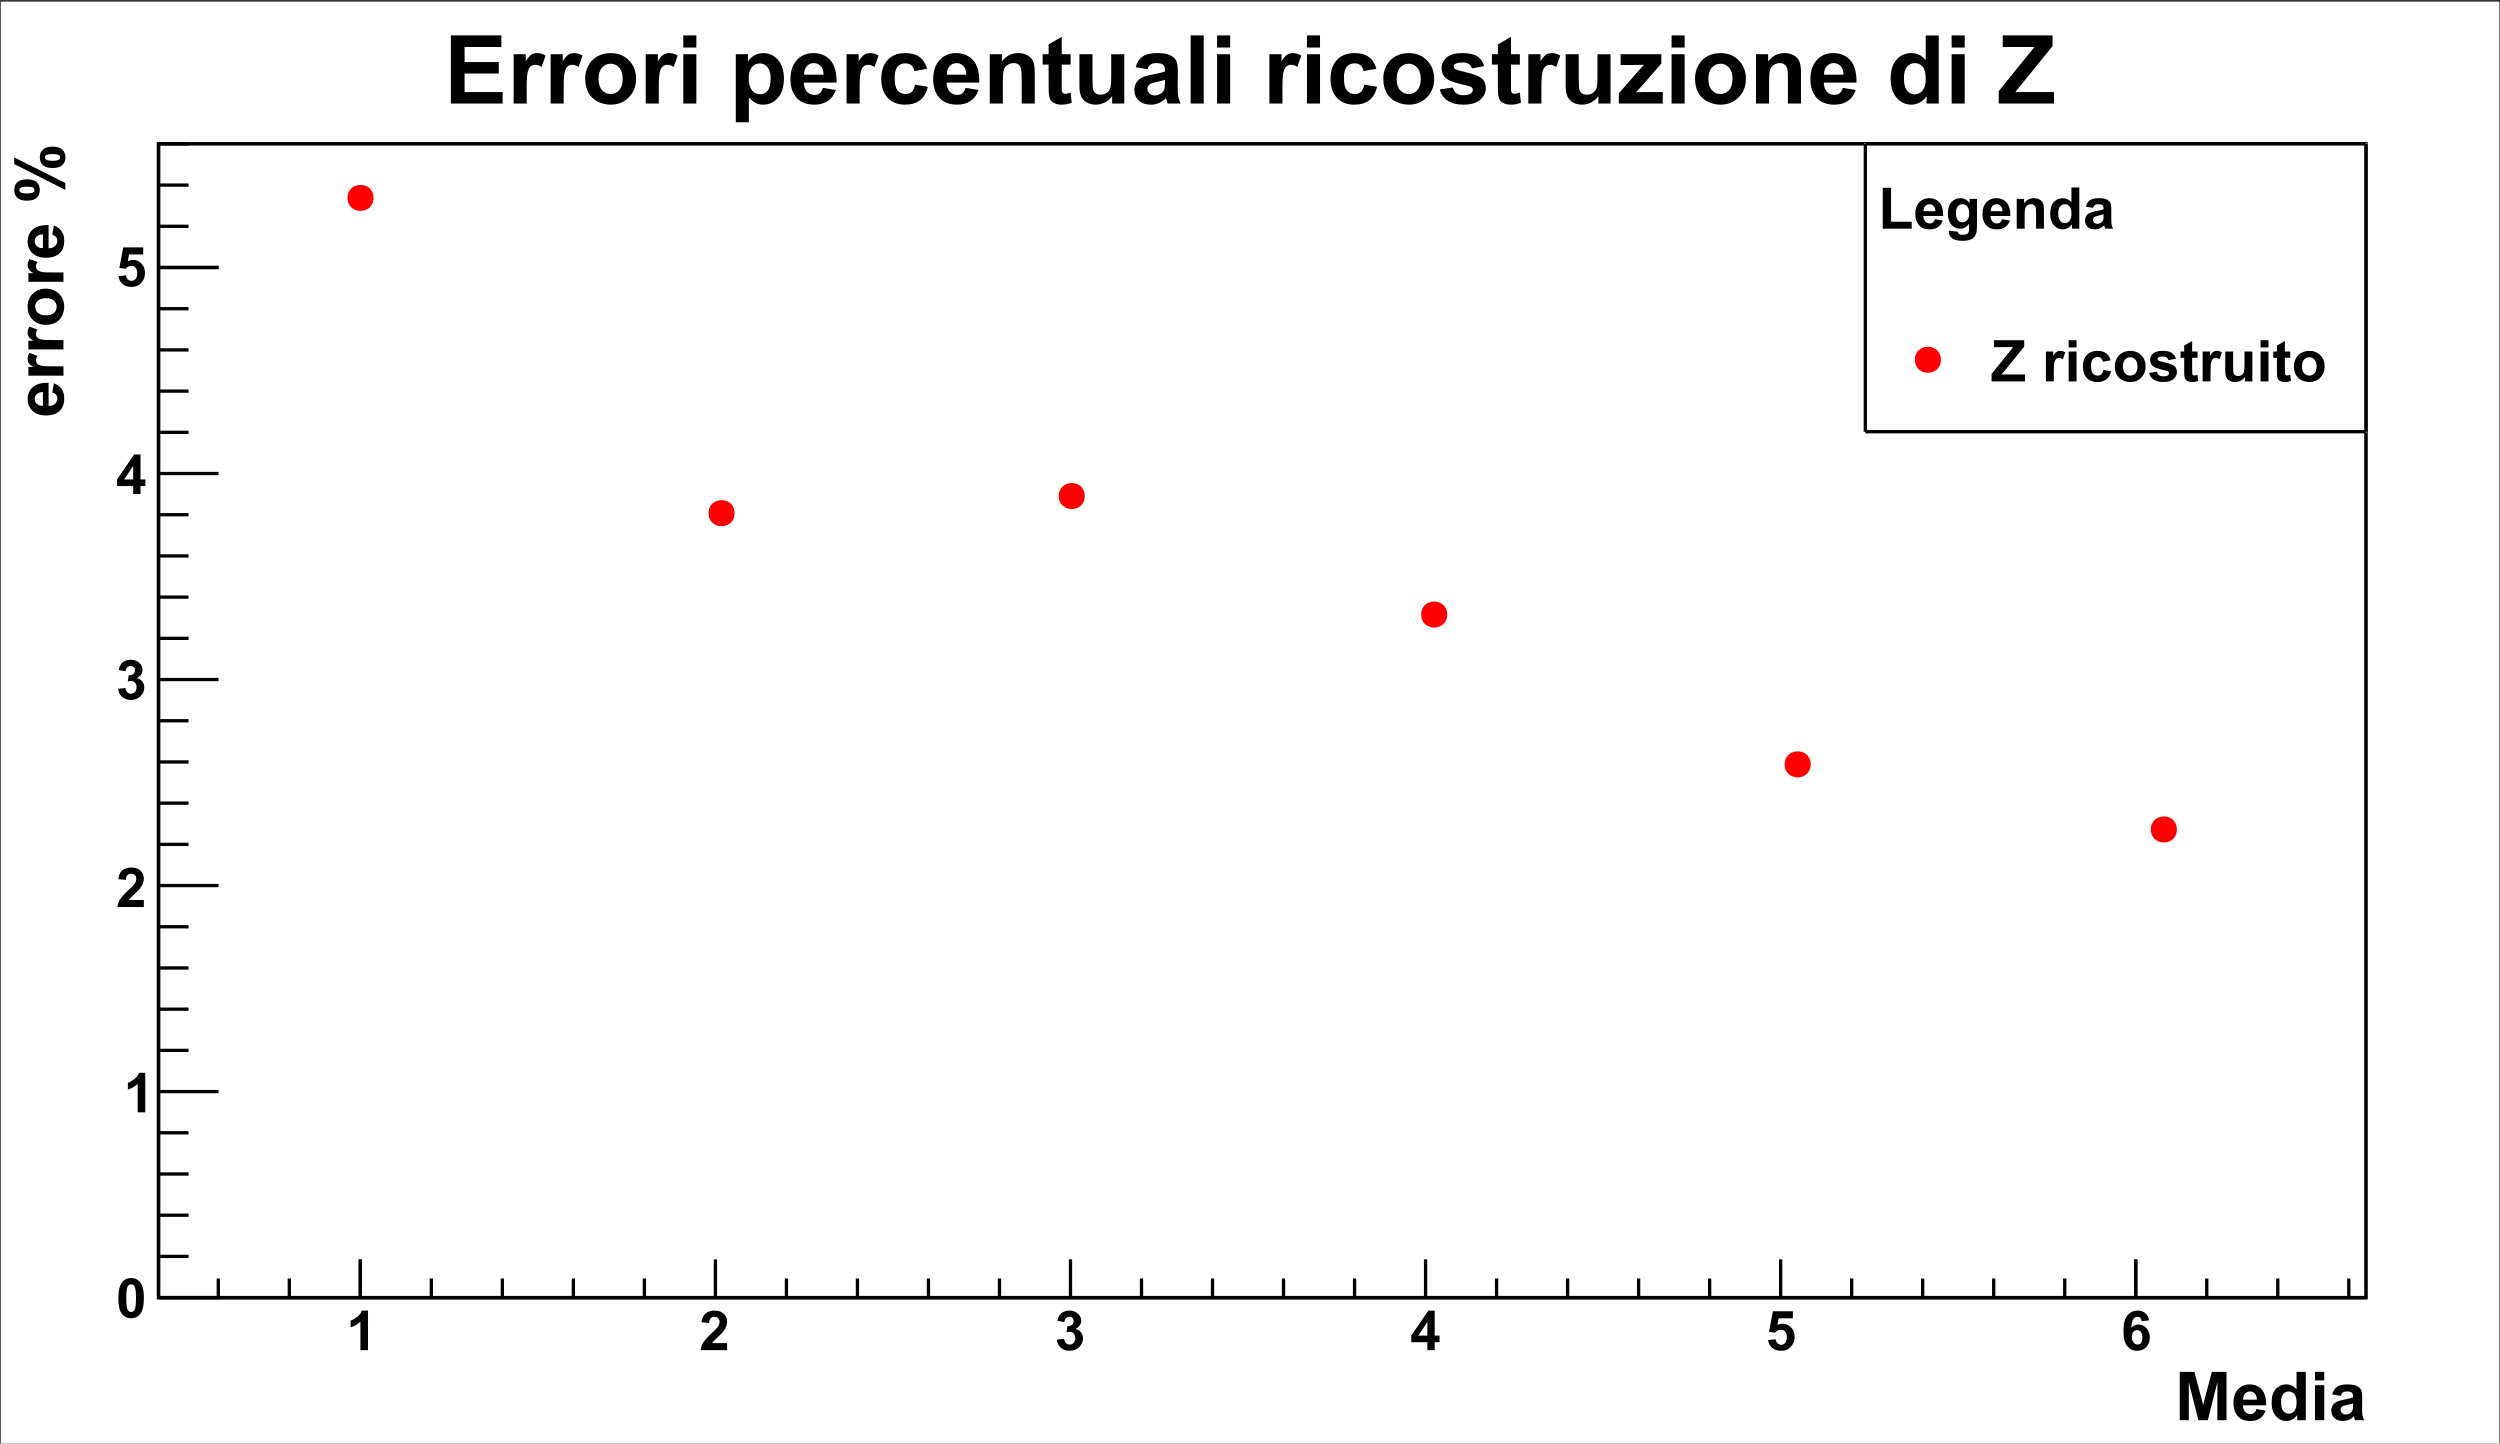<?xml version="1.0" encoding="UTF-8" standalone="no"?>
<!-- Created with Inkscape (http://www.inkscape.org/) -->

<svg
   version="1.1"
   id="svg1"
   width="756.439"
   height="436.808"
   viewBox="0 0 756.439 436.808"
   sodipodi:docname="c_z_error.svg"
   inkscape:version="1.3.2 (091e20e, 2023-11-25, custom)"
   xmlns:inkscape="http://www.inkscape.org/namespaces/inkscape"
   xmlns:sodipodi="http://sodipodi.sourceforge.net/DTD/sodipodi-0.dtd"
   xmlns="http://www.w3.org/2000/svg"
   xmlns:svg="http://www.w3.org/2000/svg">
  <rect x="0" y="0" width="756.439" height="436.808" fill="#333333" stroke="none"/>
  <defs
     id="defs1">
    <clipPath
       clipPathUnits="userSpaceOnUse"
       id="clipPath1">
      <path
         d="M 340,26.667 H 1715.596 V 674.131 H 340 Z"
         id="path1" />
    </clipPath>
    <clipPath
       clipPathUnits="userSpaceOnUse"
       id="clipPath42">
      <path
         d="M 0,0 H 566.929 V 327.206 H 0 Z"
         transform="matrix(1,0,0,-1,-78.393,21.018)"
         id="path42" />
    </clipPath>
    <clipPath
       clipPathUnits="userSpaceOnUse"
       id="clipPath44">
      <path
         d="M 0,0 H 566.929 V 327.206 H 0 Z"
         transform="matrix(1,0,0,-1,-158.49,21.018)"
         id="path44" />
    </clipPath>
    <clipPath
       clipPathUnits="userSpaceOnUse"
       id="clipPath46">
      <path
         d="M 0,0 H 566.929 V 327.206 H 0 Z"
         transform="matrix(1,0,0,-1,-239.155,21.018)"
         id="path46" />
    </clipPath>
    <clipPath
       clipPathUnits="userSpaceOnUse"
       id="clipPath48">
      <path
         d="M 0,0 H 566.929 V 327.206 H 0 Z"
         transform="matrix(1,0,0,-1,-319.821,21.018)"
         id="path48" />
    </clipPath>
    <clipPath
       clipPathUnits="userSpaceOnUse"
       id="clipPath50">
      <path
         d="M 0,0 H 566.929 V 327.206 H 0 Z"
         transform="matrix(1,0,0,-1,-400.486,21.018)"
         id="path50" />
    </clipPath>
    <clipPath
       clipPathUnits="userSpaceOnUse"
       id="clipPath52">
      <path
         d="M 0,0 H 566.929 V 327.206 H 0 Z"
         transform="matrix(1,0,0,-1,-481.151,21.018)"
         id="path52" />
    </clipPath>
    <clipPath
       clipPathUnits="userSpaceOnUse"
       id="clipPath54">
      <path
         d="M 0,0 H 566.929 V 327.206 H 0 Z"
         transform="matrix(1,0,0,-1,-493.368,5.113)"
         id="path54" />
    </clipPath>
    <clipPath
       clipPathUnits="userSpaceOnUse"
       id="clipPath87">
      <path
         d="M 0,0 H 566.929 V 327.206 H 0 Z"
         transform="matrix(1,0,0,-1,-26.131,28.403)"
         id="path87" />
    </clipPath>
    <clipPath
       clipPathUnits="userSpaceOnUse"
       id="clipPath89">
      <path
         d="M 0,0 H 566.929 V 327.206 H 0 Z"
         transform="matrix(1,0,0,-1,-27.835,74.985)"
         id="path89" />
    </clipPath>
    <clipPath
       clipPathUnits="userSpaceOnUse"
       id="clipPath91">
      <path
         d="M 0,0 H 566.929 V 327.206 H 0 Z"
         transform="matrix(1,0,0,-1,-26.131,121.566)"
         id="path91" />
    </clipPath>
    <clipPath
       clipPathUnits="userSpaceOnUse"
       id="clipPath93">
      <path
         d="M 0,0 H 566.929 V 327.206 H 0 Z"
         transform="matrix(1,0,0,-1,-26.131,168.715)"
         id="path93" />
    </clipPath>
    <clipPath
       clipPathUnits="userSpaceOnUse"
       id="clipPath95">
      <path
         d="M 0,0 H 566.929 V 327.206 H 0 Z"
         transform="matrix(1,0,0,-1,-26.131,215.297)"
         id="path95" />
    </clipPath>
    <clipPath
       clipPathUnits="userSpaceOnUse"
       id="clipPath97">
      <path
         d="M 0,0 H 566.929 V 327.206 H 0 Z"
         transform="matrix(1,0,0,-1,-26.131,262.446)"
         id="path97" />
    </clipPath>
    <clipPath
       clipPathUnits="userSpaceOnUse"
       id="clipPath99">
      <path
         d="M 0,0 H 566.929 V 327.206 H 0 Z"
         transform="matrix(0,1,1,0,-232.626,-14.202)"
         id="path99" />
    </clipPath>
    <clipPath
       clipPathUnits="userSpaceOnUse"
       id="clipPath112">
      <path
         d="M 0,0 H 566.929 V 327.206 H 0 Z"
         transform="matrix(1,0,0,-1,-426.049,275.512)"
         id="path112" />
    </clipPath>
    <clipPath
       clipPathUnits="userSpaceOnUse"
       id="clipPath114">
      <path
         d="M 0,0 H 566.929 V 327.206 H 0 Z"
         transform="matrix(1,0,0,-1,-451.612,240.86)"
         id="path114" />
    </clipPath>
    <clipPath
       clipPathUnits="userSpaceOnUse"
       id="clipPath117">
      <path
         d="M 0,0 H 566.929 V 327.206 H 0 Z"
         transform="matrix(1,0,0,-1,-100.548,303.915)"
         id="path117" />
    </clipPath>
  </defs>
  <sodipodi:namedview
     id="namedview1"
     pagecolor="#ffffff"
     bordercolor="#000000"
     borderopacity="0.25"
     inkscape:showpageshadow="2"
     inkscape:pageopacity="0.0"
     inkscape:pagecheckerboard="0"
     inkscape:deskcolor="#d1d1d1"
     inkscape:zoom="0.72486772"
     inkscape:cx="365.58394"
     inkscape:cy="192.44891"
     inkscape:window-width="1280"
     inkscape:window-height="971"
     inkscape:window-x="1358"
     inkscape:window-y="-8"
     inkscape:window-maximized="1"
     inkscape:current-layer="g1">
    <inkscape:page
       x="0"
       y="0"
       inkscape:label="1"
       id="page1"
       width="756.439"
       height="436.808"
       margin="0"
       bleed="0" />
  </sodipodi:namedview>
  <g
     id="g1"
     inkscape:groupmode="layer"
     inkscape:label="1"
     clip-path="url(#clipPath1)"
     transform="translate(-339.733,-26.125)">
    <path
       id="path2"
       d="M 0,0 H 566.929 V 327.206 H 0 Z"
       style="fill:#ffffff;fill-opacity:1;fill-rule:evenodd;stroke:#ffffff;stroke-width:0.4;stroke-linecap:butt;stroke-linejoin:miter;stroke-miterlimit:10;stroke-dasharray:none;stroke-opacity:1"
       transform="matrix(1.333,0,0,-1.333,340,462.667)" />
    <path
       id="path3"
       d="m 35.788,32.948 h 501.034 v 261.878 H 35.788 Z"
       style="fill:#ffffff;fill-opacity:1;fill-rule:evenodd;stroke:#ffffff;stroke-width:0.4;stroke-linecap:butt;stroke-linejoin:miter;stroke-miterlimit:10;stroke-dasharray:none;stroke-opacity:1"
       transform="matrix(1.333,0,0,-1.333,340,462.667)" />
    <path
       id="path4"
       d="m 35.788,32.948 h 501.034 v 261.878 H 35.788 Z"
       style="fill:none;stroke:#000000;stroke-width:0.75;stroke-linecap:butt;stroke-linejoin:miter;stroke-miterlimit:10;stroke-dasharray:none;stroke-opacity:1"
       transform="matrix(1.333,0,0,-1.333,340,462.667)" />
    <path
       id="path5"
       d="m 35.788,32.948 h 501.034 v 261.878 H 35.788 Z"
       style="fill:#ffffff;fill-opacity:1;fill-rule:evenodd;stroke:#ffffff;stroke-width:0.4;stroke-linecap:butt;stroke-linejoin:miter;stroke-miterlimit:10;stroke-dasharray:none;stroke-opacity:1"
       transform="matrix(1.333,0,0,-1.333,340,462.667)" />
    <path
       id="path6"
       d="m 35.788,32.948 h 501.034 v 261.878 H 35.788 Z"
       style="fill:none;stroke:#000000;stroke-width:0.75;stroke-linecap:butt;stroke-linejoin:miter;stroke-miterlimit:10;stroke-dasharray:none;stroke-opacity:1"
       transform="matrix(1.333,0,0,-1.333,340,462.667)" />
    <path
       id="path7"
       d="M 35.788,32.948 H 536.822"
       style="fill:none;stroke:#000000;stroke-width:0.75;stroke-linecap:butt;stroke-linejoin:miter;stroke-miterlimit:10;stroke-dasharray:none;stroke-opacity:1"
       transform="matrix(1.333,0,0,-1.333,340,462.667)" />
    <path
       id="path8"
       d="M 81.589,41.623 V 32.948"
       style="fill:none;stroke:#000000;stroke-width:0.75;stroke-linecap:butt;stroke-linejoin:miter;stroke-miterlimit:10;stroke-dasharray:none;stroke-opacity:1"
       transform="matrix(1.333,0,0,-1.333,340,462.667)" />
    <path
       id="path9"
       d="M 97.709,37.285 V 32.948"
       style="fill:none;stroke:#000000;stroke-width:0.75;stroke-linecap:butt;stroke-linejoin:miter;stroke-miterlimit:10;stroke-dasharray:none;stroke-opacity:1"
       transform="matrix(1.333,0,0,-1.333,340,462.667)" />
    <path
       id="path10"
       d="M 113.829,37.285 V 32.948"
       style="fill:none;stroke:#000000;stroke-width:0.75;stroke-linecap:butt;stroke-linejoin:miter;stroke-miterlimit:10;stroke-dasharray:none;stroke-opacity:1"
       transform="matrix(1.333,0,0,-1.333,340,462.667)" />
    <path
       id="path11"
       d="M 129.949,37.285 V 32.948"
       style="fill:none;stroke:#000000;stroke-width:0.75;stroke-linecap:butt;stroke-linejoin:miter;stroke-miterlimit:10;stroke-dasharray:none;stroke-opacity:1"
       transform="matrix(1.333,0,0,-1.333,340,462.667)" />
    <path
       id="path12"
       d="M 146.069,37.285 V 32.948"
       style="fill:none;stroke:#000000;stroke-width:0.75;stroke-linecap:butt;stroke-linejoin:miter;stroke-miterlimit:10;stroke-dasharray:none;stroke-opacity:1"
       transform="matrix(1.333,0,0,-1.333,340,462.667)" />
    <path
       id="path13"
       d="M 162.189,41.623 V 32.948"
       style="fill:none;stroke:#000000;stroke-width:0.75;stroke-linecap:butt;stroke-linejoin:miter;stroke-miterlimit:10;stroke-dasharray:none;stroke-opacity:1"
       transform="matrix(1.333,0,0,-1.333,340,462.667)" />
    <path
       id="path14"
       d="M 178.309,37.285 V 32.948"
       style="fill:none;stroke:#000000;stroke-width:0.75;stroke-linecap:butt;stroke-linejoin:miter;stroke-miterlimit:10;stroke-dasharray:none;stroke-opacity:1"
       transform="matrix(1.333,0,0,-1.333,340,462.667)" />
    <path
       id="path15"
       d="M 194.429,37.285 V 32.948"
       style="fill:none;stroke:#000000;stroke-width:0.75;stroke-linecap:butt;stroke-linejoin:miter;stroke-miterlimit:10;stroke-dasharray:none;stroke-opacity:1"
       transform="matrix(1.333,0,0,-1.333,340,462.667)" />
    <path
       id="path16"
       d="M 210.549,37.285 V 32.948"
       style="fill:none;stroke:#000000;stroke-width:0.75;stroke-linecap:butt;stroke-linejoin:miter;stroke-miterlimit:10;stroke-dasharray:none;stroke-opacity:1"
       transform="matrix(1.333,0,0,-1.333,340,462.667)" />
    <path
       id="path17"
       d="M 226.668,37.285 V 32.948"
       style="fill:none;stroke:#000000;stroke-width:0.75;stroke-linecap:butt;stroke-linejoin:miter;stroke-miterlimit:10;stroke-dasharray:none;stroke-opacity:1"
       transform="matrix(1.333,0,0,-1.333,340,462.667)" />
    <path
       id="path18"
       d="M 242.788,41.623 V 32.948"
       style="fill:none;stroke:#000000;stroke-width:0.75;stroke-linecap:butt;stroke-linejoin:miter;stroke-miterlimit:10;stroke-dasharray:none;stroke-opacity:1"
       transform="matrix(1.333,0,0,-1.333,340,462.667)" />
    <path
       id="path19"
       d="M 258.908,37.285 V 32.948"
       style="fill:none;stroke:#000000;stroke-width:0.75;stroke-linecap:butt;stroke-linejoin:miter;stroke-miterlimit:10;stroke-dasharray:none;stroke-opacity:1"
       transform="matrix(1.333,0,0,-1.333,340,462.667)" />
    <path
       id="path20"
       d="M 275.028,37.285 V 32.948"
       style="fill:none;stroke:#000000;stroke-width:0.75;stroke-linecap:butt;stroke-linejoin:miter;stroke-miterlimit:10;stroke-dasharray:none;stroke-opacity:1"
       transform="matrix(1.333,0,0,-1.333,340,462.667)" />
    <path
       id="path21"
       d="M 291.148,37.285 V 32.948"
       style="fill:none;stroke:#000000;stroke-width:0.75;stroke-linecap:butt;stroke-linejoin:miter;stroke-miterlimit:10;stroke-dasharray:none;stroke-opacity:1"
       transform="matrix(1.333,0,0,-1.333,340,462.667)" />
    <path
       id="path22"
       d="M 307.268,37.285 V 32.948"
       style="fill:none;stroke:#000000;stroke-width:0.75;stroke-linecap:butt;stroke-linejoin:miter;stroke-miterlimit:10;stroke-dasharray:none;stroke-opacity:1"
       transform="matrix(1.333,0,0,-1.333,340,462.667)" />
    <path
       id="path23"
       d="M 323.388,41.623 V 32.948"
       style="fill:none;stroke:#000000;stroke-width:0.75;stroke-linecap:butt;stroke-linejoin:miter;stroke-miterlimit:10;stroke-dasharray:none;stroke-opacity:1"
       transform="matrix(1.333,0,0,-1.333,340,462.667)" />
    <path
       id="path24"
       d="M 339.508,37.285 V 32.948"
       style="fill:none;stroke:#000000;stroke-width:0.75;stroke-linecap:butt;stroke-linejoin:miter;stroke-miterlimit:10;stroke-dasharray:none;stroke-opacity:1"
       transform="matrix(1.333,0,0,-1.333,340,462.667)" />
    <path
       id="path25"
       d="M 355.628,37.285 V 32.948"
       style="fill:none;stroke:#000000;stroke-width:0.75;stroke-linecap:butt;stroke-linejoin:miter;stroke-miterlimit:10;stroke-dasharray:none;stroke-opacity:1"
       transform="matrix(1.333,0,0,-1.333,340,462.667)" />
    <path
       id="path26"
       d="M 371.748,37.285 V 32.948"
       style="fill:none;stroke:#000000;stroke-width:0.75;stroke-linecap:butt;stroke-linejoin:miter;stroke-miterlimit:10;stroke-dasharray:none;stroke-opacity:1"
       transform="matrix(1.333,0,0,-1.333,340,462.667)" />
    <path
       id="path27"
       d="M 387.868,37.285 V 32.948"
       style="fill:none;stroke:#000000;stroke-width:0.75;stroke-linecap:butt;stroke-linejoin:miter;stroke-miterlimit:10;stroke-dasharray:none;stroke-opacity:1"
       transform="matrix(1.333,0,0,-1.333,340,462.667)" />
    <path
       id="path28"
       d="M 403.988,41.623 V 32.948"
       style="fill:none;stroke:#000000;stroke-width:0.75;stroke-linecap:butt;stroke-linejoin:miter;stroke-miterlimit:10;stroke-dasharray:none;stroke-opacity:1"
       transform="matrix(1.333,0,0,-1.333,340,462.667)" />
    <path
       id="path29"
       d="M 420.107,37.285 V 32.948"
       style="fill:none;stroke:#000000;stroke-width:0.75;stroke-linecap:butt;stroke-linejoin:miter;stroke-miterlimit:10;stroke-dasharray:none;stroke-opacity:1"
       transform="matrix(1.333,0,0,-1.333,340,462.667)" />
    <path
       id="path30"
       d="M 436.227,37.285 V 32.948"
       style="fill:none;stroke:#000000;stroke-width:0.75;stroke-linecap:butt;stroke-linejoin:miter;stroke-miterlimit:10;stroke-dasharray:none;stroke-opacity:1"
       transform="matrix(1.333,0,0,-1.333,340,462.667)" />
    <path
       id="path31"
       d="M 452.347,37.285 V 32.948"
       style="fill:none;stroke:#000000;stroke-width:0.75;stroke-linecap:butt;stroke-linejoin:miter;stroke-miterlimit:10;stroke-dasharray:none;stroke-opacity:1"
       transform="matrix(1.333,0,0,-1.333,340,462.667)" />
    <path
       id="path32"
       d="M 468.467,37.285 V 32.948"
       style="fill:none;stroke:#000000;stroke-width:0.75;stroke-linecap:butt;stroke-linejoin:miter;stroke-miterlimit:10;stroke-dasharray:none;stroke-opacity:1"
       transform="matrix(1.333,0,0,-1.333,340,462.667)" />
    <path
       id="path33"
       d="M 484.587,41.623 V 32.948"
       style="fill:none;stroke:#000000;stroke-width:0.75;stroke-linecap:butt;stroke-linejoin:miter;stroke-miterlimit:10;stroke-dasharray:none;stroke-opacity:1"
       transform="matrix(1.333,0,0,-1.333,340,462.667)" />
    <path
       id="path34"
       d="M 81.589,41.623 V 32.948"
       style="fill:none;stroke:#000000;stroke-width:0.75;stroke-linecap:butt;stroke-linejoin:miter;stroke-miterlimit:10;stroke-dasharray:none;stroke-opacity:1"
       transform="matrix(1.333,0,0,-1.333,340,462.667)" />
    <path
       id="path35"
       d="M 65.469,37.285 V 32.948"
       style="fill:none;stroke:#000000;stroke-width:0.75;stroke-linecap:butt;stroke-linejoin:miter;stroke-miterlimit:10;stroke-dasharray:none;stroke-opacity:1"
       transform="matrix(1.333,0,0,-1.333,340,462.667)" />
    <path
       id="path36"
       d="M 49.349,37.285 V 32.948"
       style="fill:none;stroke:#000000;stroke-width:0.75;stroke-linecap:butt;stroke-linejoin:miter;stroke-miterlimit:10;stroke-dasharray:none;stroke-opacity:1"
       transform="matrix(1.333,0,0,-1.333,340,462.667)" />
    <path
       id="path37"
       d="M 484.587,41.623 V 32.948"
       style="fill:none;stroke:#000000;stroke-width:0.75;stroke-linecap:butt;stroke-linejoin:miter;stroke-miterlimit:10;stroke-dasharray:none;stroke-opacity:1"
       transform="matrix(1.333,0,0,-1.333,340,462.667)" />
    <path
       id="path38"
       d="M 500.707,37.285 V 32.948"
       style="fill:none;stroke:#000000;stroke-width:0.75;stroke-linecap:butt;stroke-linejoin:miter;stroke-miterlimit:10;stroke-dasharray:none;stroke-opacity:1"
       transform="matrix(1.333,0,0,-1.333,340,462.667)" />
    <path
       id="path39"
       d="M 516.827,37.285 V 32.948"
       style="fill:none;stroke:#000000;stroke-width:0.75;stroke-linecap:butt;stroke-linejoin:miter;stroke-miterlimit:10;stroke-dasharray:none;stroke-opacity:1"
       transform="matrix(1.333,0,0,-1.333,340,462.667)" />
    <path
       id="path40"
       d="M 532.947,37.285 V 32.948"
       style="fill:none;stroke:#000000;stroke-width:0.75;stroke-linecap:butt;stroke-linejoin:miter;stroke-miterlimit:10;stroke-dasharray:none;stroke-opacity:1"
       transform="matrix(1.333,0,0,-1.333,340,462.667)" />
    <path
       id="path41"
       d="M 4.921,8.21875e-4 H 3.199 V -6.456 C 2.572,-5.87 1.834,-5.437 0.984,-5.155 V -6.714 C 1.435,-6.861 1.924,-7.139 2.449,-7.546 2.97,-7.95 3.331,-8.428 3.527,-8.976 h 1.395 z m 0,0"
       style="fill:#000000;fill-opacity:1;fill-rule:nonzero;stroke:none"
       aria-label="1"
       transform="matrix(1.333,0,0,1.333,444.524,434.642)"
       clip-path="url(#clipPath42)" />
    <path
       id="path43"
       d="M 6.317,-1.593 V 8.21875e-4 H 0.317 C 0.378,-0.6 0.569,-1.171 0.891,-1.71 1.219,-2.249 1.864,-2.964 2.824,-3.855 c 0.773,-0.718 1.245,-1.207 1.418,-1.465 0.234,-0.352 0.352,-0.697 0.352,-1.043 0,-0.381 -0.103,-0.674 -0.305,-0.879 -0.205,-0.211 -0.486,-0.316 -0.844,-0.316 -0.36,0 -0.645,0.111 -0.855,0.328 -0.211,0.211 -0.337,0.568 -0.375,1.066 L 0.516,-6.327 c 0.1,-0.943 0.416,-1.62 0.949,-2.027 0.539,-0.413 1.21,-0.621 2.016,-0.621 0.882,0 1.573,0.24 2.074,0.715 0.507,0.478 0.762,1.066 0.762,1.77 0,0.407 -0.076,0.794 -0.223,1.16 -0.141,0.36 -0.369,0.738 -0.68,1.137 -0.205,0.267 -0.58,0.65 -1.125,1.148 -0.539,0.492 -0.885,0.82 -1.031,0.984 -0.141,0.158 -0.255,0.313 -0.34,0.469 z m 0,0"
       style="fill:#000000;fill-opacity:1;fill-rule:nonzero;stroke:none"
       aria-label="2"
       transform="matrix(1.333,0,0,1.333,551.32,434.642)"
       clip-path="url(#clipPath44)" />
    <path
       id="path45"
       d="m 0.47,-2.366 1.664,-0.211 c 0.047,0.422 0.188,0.747 0.422,0.973 0.234,0.229 0.516,0.34 0.844,0.34 0.352,0 0.647,-0.132 0.891,-0.398 0.24,-0.272 0.363,-0.636 0.363,-1.09 0,-0.428 -0.117,-0.768 -0.352,-1.02 -0.229,-0.258 -0.51,-0.387 -0.844,-0.387 -0.22,0 -0.48,0.044 -0.785,0.129 l 0.188,-1.395 c 0.46,0.009 0.812,-0.094 1.055,-0.305 0.249,-0.211 0.375,-0.495 0.375,-0.855 0,-0.296 -0.091,-0.533 -0.27,-0.715 -0.182,-0.179 -0.419,-0.27 -0.715,-0.27 -0.29,0 -0.539,0.103 -0.75,0.305 -0.205,0.205 -0.328,0.501 -0.375,0.891 L 0.599,-6.644 c 0.108,-0.539 0.272,-0.967 0.492,-1.289 0.226,-0.328 0.533,-0.58 0.926,-0.762 0.398,-0.188 0.844,-0.281 1.336,-0.281 0.844,0 1.518,0.27 2.027,0.809 0.422,0.439 0.633,0.935 0.633,1.488 0,0.782 -0.431,1.406 -1.289,1.875 0.507,0.111 0.914,0.357 1.219,0.738 0.311,0.384 0.469,0.844 0.469,1.383 0,0.782 -0.29,1.45 -0.867,2.004 -0.571,0.557 -1.283,0.832 -2.133,0.832 -0.814,0 -1.485,-0.229 -2.016,-0.691 C 0.863,-1.007 0.555,-1.616 0.47,-2.366 Z m 0,0"
       style="fill:#000000;fill-opacity:1;fill-rule:nonzero;stroke:none"
       aria-label="3"
       transform="matrix(1.333,0,0,1.333,658.873,434.642)"
       clip-path="url(#clipPath46)" />
    <path
       id="path47"
       d="M 3.892,8.21875e-4 V -1.804 H 0.236 v -1.5 l 3.879,-5.672 h 1.441 v 5.672 h 1.102 v 1.5 H 5.556 V 8.21875e-4 Z m 0,-3.305 v -3.059 l -2.051,3.059 z m 0,0"
       style="fill:#000000;fill-opacity:1;fill-rule:nonzero;stroke:none"
       aria-label="4"
       transform="matrix(1.333,0,0,1.333,766.428,434.642)"
       clip-path="url(#clipPath48)" />
    <path
       id="path49"
       d="M 0.55,-2.296 2.261,-2.472 c 0.047,0.384 0.19,0.688 0.434,0.914 0.24,0.229 0.519,0.34 0.832,0.34 0.357,0 0.659,-0.144 0.902,-0.434 0.249,-0.296 0.375,-0.732 0.375,-1.312 0,-0.554 -0.126,-0.967 -0.375,-1.242 -0.243,-0.272 -0.56,-0.41 -0.949,-0.41 -0.492,0 -0.935,0.22 -1.324,0.656 L 0.761,-4.171 1.64,-8.823 h 4.535 v 1.605 h -3.234 l -0.27,1.523 c 0.381,-0.193 0.773,-0.293 1.172,-0.293 0.756,0 1.4,0.278 1.934,0.832 0.53,0.557 0.797,1.274 0.797,2.156 0,0.735 -0.217,1.392 -0.645,1.969 -0.58,0.791 -1.389,1.184 -2.426,1.184 -0.82,0 -1.494,-0.217 -2.016,-0.656 C 0.963,-0.948 0.65,-1.546 0.55,-2.296 Z m 0,0"
       style="fill:#000000;fill-opacity:1;fill-rule:nonzero;stroke:none"
       aria-label="5"
       transform="matrix(1.333,0,0,1.333,873.981,434.642)"
       clip-path="url(#clipPath50)" />
    <path
       id="path51"
       d="m 6.34,-6.749 -1.664,0.176 c -0.041,-0.334 -0.146,-0.586 -0.316,-0.75 -0.173,-0.164 -0.396,-0.246 -0.668,-0.246 -0.36,0 -0.665,0.164 -0.914,0.492 -0.252,0.322 -0.407,0.996 -0.469,2.027 0.422,-0.507 0.952,-0.762 1.594,-0.762 0.709,0 1.318,0.275 1.828,0.82 0.516,0.548 0.773,1.251 0.773,2.109 0,0.914 -0.27,1.649 -0.809,2.203 -0.539,0.557 -1.228,0.832 -2.062,0.832 -0.908,0 -1.652,-0.352 -2.238,-1.055 C 0.815,-1.605 0.528,-2.753 0.528,-4.347 c 0,-1.641 0.299,-2.818 0.902,-3.539 0.609,-0.727 1.397,-1.09 2.367,-1.09 0.68,0 1.242,0.193 1.688,0.574 0.445,0.375 0.729,0.926 0.855,1.652 z m -3.891,3.738 c 0,0.557 0.129,0.984 0.387,1.289 0.258,0.305 0.551,0.457 0.879,0.457 0.319,0 0.586,-0.123 0.797,-0.375 0.211,-0.249 0.316,-0.656 0.316,-1.219 0,-0.586 -0.117,-1.011 -0.352,-1.277 -0.229,-0.272 -0.51,-0.41 -0.844,-0.41 -0.328,0 -0.609,0.129 -0.844,0.387 -0.229,0.258 -0.34,0.642 -0.34,1.148 z m 0,0"
       style="fill:#000000;fill-opacity:1;fill-rule:nonzero;stroke:none"
       aria-label="6"
       transform="matrix(1.333,0,0,1.333,981.535,434.642)"
       clip-path="url(#clipPath52)" />
    <path
       id="path53"
       d="M 1.09,2.853125e-4 V -10.98 h 3.316 l 1.992,7.488 1.969,-7.488 H 11.696 V 2.853125e-4 H 9.633 V -8.648 L 7.453,2.853125e-4 H 5.321 L 3.141,-8.648 V 2.853125e-4 Z M 18.484,-2.531 20.581,-2.179 c -0.275,0.768 -0.7,1.354 -1.277,1.758 -0.58,0.398 -1.307,0.598 -2.18,0.598 -1.383,0 -2.408,-0.448 -3.07,-1.348 -0.524,-0.727 -0.785,-1.641 -0.785,-2.742 0,-1.318 0.343,-2.35 1.031,-3.094 0.686,-0.75 1.559,-1.125 2.613,-1.125 1.178,0 2.109,0.393 2.789,1.172 0.686,0.782 1.02,1.978 0.996,3.586 H 15.425 c 0.015,0.627 0.182,1.113 0.504,1.465 0.328,0.346 0.732,0.516 1.219,0.516 0.328,0 0.601,-0.088 0.82,-0.27 0.226,-0.179 0.398,-0.469 0.516,-0.867 z m 0.117,-2.133 c -0.018,-0.609 -0.173,-1.069 -0.469,-1.383 -0.299,-0.319 -0.662,-0.48 -1.09,-0.48 -0.463,0 -0.841,0.17 -1.137,0.504 -0.305,0.337 -0.454,0.791 -0.445,1.359 z M 29.696,2.853125e-4 H 27.75 V -1.172 c -0.328,0.454 -0.715,0.794 -1.16,1.02 -0.439,0.217 -0.885,0.328 -1.336,0.328 -0.908,0 -1.688,-0.366 -2.344,-1.102 -0.65,-0.732 -0.973,-1.761 -0.973,-3.082 0,-1.351 0.316,-2.373 0.949,-3.07 0.633,-0.703 1.433,-1.055 2.402,-1.055 0.891,0 1.658,0.369 2.309,1.102 v -3.949 h 2.098 z M 24.082,-4.148 c 0,0.853 0.117,1.465 0.352,1.84 0.343,0.548 0.82,0.82 1.43,0.82 0.483,0 0.894,-0.202 1.23,-0.609 0.343,-0.413 0.516,-1.031 0.516,-1.852 0,-0.914 -0.17,-1.57 -0.504,-1.969 -0.328,-0.404 -0.75,-0.609 -1.266,-0.609 -0.501,0 -0.92,0.199 -1.254,0.598 -0.337,0.398 -0.504,0.993 -0.504,1.781 z m 7.696,-4.887 v -1.945 h 2.109 v 1.945 z m 0,9.035 V -7.957 h 2.109 V 2.853125e-4 Z M 37.612,-5.531 35.701,-5.871 c 0.217,-0.773 0.589,-1.342 1.113,-1.711 0.521,-0.366 1.301,-0.551 2.332,-0.551 0.938,0 1.635,0.114 2.098,0.34 0.46,0.22 0.785,0.501 0.973,0.844 0.188,0.337 0.281,0.961 0.281,1.875 l -0.023,2.461 c 0,0.697 0.029,1.213 0.094,1.547 0.07,0.328 0.199,0.686 0.387,1.066 H 40.869 C 40.814,-0.14 40.746,-0.345 40.67,-0.621 c -0.041,-0.123 -0.064,-0.205 -0.07,-0.246 -0.36,0.352 -0.747,0.615 -1.16,0.785 -0.407,0.17 -0.844,0.258 -1.312,0.258 -0.82,0 -1.465,-0.217 -1.934,-0.656 -0.469,-0.445 -0.703,-1.008 -0.703,-1.687 0,-0.451 0.105,-0.855 0.316,-1.207 0.217,-0.352 0.519,-0.621 0.902,-0.809 0.39,-0.188 0.949,-0.352 1.676,-0.492 0.984,-0.179 1.667,-0.352 2.051,-0.516 v -0.211 c 0,-0.404 -0.103,-0.694 -0.305,-0.867 -0.205,-0.17 -0.583,-0.258 -1.137,-0.258 -0.375,0 -0.668,0.076 -0.879,0.223 -0.205,0.149 -0.372,0.407 -0.504,0.773 z m 2.824,1.711 c -0.275,0.094 -0.703,0.205 -1.289,0.328 -0.586,0.117 -0.97,0.24 -1.148,0.363 -0.275,0.196 -0.41,0.442 -0.41,0.738 0,0.299 0.108,0.557 0.328,0.773 0.226,0.211 0.507,0.316 0.844,0.316 0.381,0 0.744,-0.123 1.09,-0.375 0.249,-0.188 0.413,-0.422 0.492,-0.703 0.062,-0.179 0.094,-0.519 0.094,-1.02 z m 0,0"
       style="fill:#000000;fill-opacity:1;fill-rule:nonzero;stroke:none"
       aria-label=" Media"
       transform="matrix(1.333,0,0,1.333,997.824,455.85)"
       clip-path="url(#clipPath54)" />
    <path
       id="path55"
       d="M 35.788,32.948 V 294.826"
       style="fill:none;stroke:#000000;stroke-width:0.75;stroke-linecap:butt;stroke-linejoin:miter;stroke-miterlimit:10;stroke-dasharray:none;stroke-opacity:1"
       transform="matrix(1.333,0,0,-1.333,340,462.667)" />
    <path
       id="path56"
       d="M 49.4,32.948 H 35.788"
       style="fill:none;stroke:#000000;stroke-width:0.75;stroke-linecap:butt;stroke-linejoin:miter;stroke-miterlimit:10;stroke-dasharray:none;stroke-opacity:1"
       transform="matrix(1.333,0,0,-1.333,340,462.667)" />
    <path
       id="path57"
       d="M 42.594,42.301 H 35.788"
       style="fill:none;stroke:#000000;stroke-width:0.75;stroke-linecap:butt;stroke-linejoin:miter;stroke-miterlimit:10;stroke-dasharray:none;stroke-opacity:1"
       transform="matrix(1.333,0,0,-1.333,340,462.667)" />
    <path
       id="path58"
       d="M 42.594,51.653 H 35.788"
       style="fill:none;stroke:#000000;stroke-width:0.75;stroke-linecap:butt;stroke-linejoin:miter;stroke-miterlimit:10;stroke-dasharray:none;stroke-opacity:1"
       transform="matrix(1.333,0,0,-1.333,340,462.667)" />
    <path
       id="path59"
       d="M 42.594,61.006 H 35.788"
       style="fill:none;stroke:#000000;stroke-width:0.75;stroke-linecap:butt;stroke-linejoin:miter;stroke-miterlimit:10;stroke-dasharray:none;stroke-opacity:1"
       transform="matrix(1.333,0,0,-1.333,340,462.667)" />
    <path
       id="path60"
       d="M 42.594,70.359 H 35.788"
       style="fill:none;stroke:#000000;stroke-width:0.75;stroke-linecap:butt;stroke-linejoin:miter;stroke-miterlimit:10;stroke-dasharray:none;stroke-opacity:1"
       transform="matrix(1.333,0,0,-1.333,340,462.667)" />
    <path
       id="path61"
       d="M 49.4,79.712 H 35.788"
       style="fill:none;stroke:#000000;stroke-width:0.75;stroke-linecap:butt;stroke-linejoin:miter;stroke-miterlimit:10;stroke-dasharray:none;stroke-opacity:1"
       transform="matrix(1.333,0,0,-1.333,340,462.667)" />
    <path
       id="path62"
       d="M 42.594,89.064 H 35.788"
       style="fill:none;stroke:#000000;stroke-width:0.75;stroke-linecap:butt;stroke-linejoin:miter;stroke-miterlimit:10;stroke-dasharray:none;stroke-opacity:1"
       transform="matrix(1.333,0,0,-1.333,340,462.667)" />
    <path
       id="path63"
       d="M 42.594,98.417 H 35.788"
       style="fill:none;stroke:#000000;stroke-width:0.75;stroke-linecap:butt;stroke-linejoin:miter;stroke-miterlimit:10;stroke-dasharray:none;stroke-opacity:1"
       transform="matrix(1.333,0,0,-1.333,340,462.667)" />
    <path
       id="path64"
       d="M 42.594,107.77 H 35.788"
       style="fill:none;stroke:#000000;stroke-width:0.75;stroke-linecap:butt;stroke-linejoin:miter;stroke-miterlimit:10;stroke-dasharray:none;stroke-opacity:1"
       transform="matrix(1.333,0,0,-1.333,340,462.667)" />
    <path
       id="path65"
       d="M 42.594,117.123 H 35.788"
       style="fill:none;stroke:#000000;stroke-width:0.75;stroke-linecap:butt;stroke-linejoin:miter;stroke-miterlimit:10;stroke-dasharray:none;stroke-opacity:1"
       transform="matrix(1.333,0,0,-1.333,340,462.667)" />
    <path
       id="path66"
       d="M 49.4,126.476 H 35.788"
       style="fill:none;stroke:#000000;stroke-width:0.75;stroke-linecap:butt;stroke-linejoin:miter;stroke-miterlimit:10;stroke-dasharray:none;stroke-opacity:1"
       transform="matrix(1.333,0,0,-1.333,340,462.667)" />
    <path
       id="path67"
       d="M 42.594,135.828 H 35.788"
       style="fill:none;stroke:#000000;stroke-width:0.75;stroke-linecap:butt;stroke-linejoin:miter;stroke-miterlimit:10;stroke-dasharray:none;stroke-opacity:1"
       transform="matrix(1.333,0,0,-1.333,340,462.667)" />
    <path
       id="path68"
       d="M 42.594,145.181 H 35.788"
       style="fill:none;stroke:#000000;stroke-width:0.75;stroke-linecap:butt;stroke-linejoin:miter;stroke-miterlimit:10;stroke-dasharray:none;stroke-opacity:1"
       transform="matrix(1.333,0,0,-1.333,340,462.667)" />
    <path
       id="path69"
       d="M 42.594,154.534 H 35.788"
       style="fill:none;stroke:#000000;stroke-width:0.75;stroke-linecap:butt;stroke-linejoin:miter;stroke-miterlimit:10;stroke-dasharray:none;stroke-opacity:1"
       transform="matrix(1.333,0,0,-1.333,340,462.667)" />
    <path
       id="path70"
       d="M 42.594,163.887 H 35.788"
       style="fill:none;stroke:#000000;stroke-width:0.75;stroke-linecap:butt;stroke-linejoin:miter;stroke-miterlimit:10;stroke-dasharray:none;stroke-opacity:1"
       transform="matrix(1.333,0,0,-1.333,340,462.667)" />
    <path
       id="path71"
       d="M 49.4,173.24 H 35.788"
       style="fill:none;stroke:#000000;stroke-width:0.75;stroke-linecap:butt;stroke-linejoin:miter;stroke-miterlimit:10;stroke-dasharray:none;stroke-opacity:1"
       transform="matrix(1.333,0,0,-1.333,340,462.667)" />
    <path
       id="path72"
       d="M 42.594,182.592 H 35.788"
       style="fill:none;stroke:#000000;stroke-width:0.75;stroke-linecap:butt;stroke-linejoin:miter;stroke-miterlimit:10;stroke-dasharray:none;stroke-opacity:1"
       transform="matrix(1.333,0,0,-1.333,340,462.667)" />
    <path
       id="path73"
       d="M 42.594,191.945 H 35.788"
       style="fill:none;stroke:#000000;stroke-width:0.75;stroke-linecap:butt;stroke-linejoin:miter;stroke-miterlimit:10;stroke-dasharray:none;stroke-opacity:1"
       transform="matrix(1.333,0,0,-1.333,340,462.667)" />
    <path
       id="path74"
       d="M 42.594,201.298 H 35.788"
       style="fill:none;stroke:#000000;stroke-width:0.75;stroke-linecap:butt;stroke-linejoin:miter;stroke-miterlimit:10;stroke-dasharray:none;stroke-opacity:1"
       transform="matrix(1.333,0,0,-1.333,340,462.667)" />
    <path
       id="path75"
       d="M 42.594,210.651 H 35.788"
       style="fill:none;stroke:#000000;stroke-width:0.75;stroke-linecap:butt;stroke-linejoin:miter;stroke-miterlimit:10;stroke-dasharray:none;stroke-opacity:1"
       transform="matrix(1.333,0,0,-1.333,340,462.667)" />
    <path
       id="path76"
       d="M 49.4,220.004 H 35.788"
       style="fill:none;stroke:#000000;stroke-width:0.75;stroke-linecap:butt;stroke-linejoin:miter;stroke-miterlimit:10;stroke-dasharray:none;stroke-opacity:1"
       transform="matrix(1.333,0,0,-1.333,340,462.667)" />
    <path
       id="path77"
       d="M 42.594,229.356 H 35.788"
       style="fill:none;stroke:#000000;stroke-width:0.75;stroke-linecap:butt;stroke-linejoin:miter;stroke-miterlimit:10;stroke-dasharray:none;stroke-opacity:1"
       transform="matrix(1.333,0,0,-1.333,340,462.667)" />
    <path
       id="path78"
       d="M 42.594,238.709 H 35.788"
       style="fill:none;stroke:#000000;stroke-width:0.75;stroke-linecap:butt;stroke-linejoin:miter;stroke-miterlimit:10;stroke-dasharray:none;stroke-opacity:1"
       transform="matrix(1.333,0,0,-1.333,340,462.667)" />
    <path
       id="path79"
       d="M 42.594,248.062 H 35.788"
       style="fill:none;stroke:#000000;stroke-width:0.75;stroke-linecap:butt;stroke-linejoin:miter;stroke-miterlimit:10;stroke-dasharray:none;stroke-opacity:1"
       transform="matrix(1.333,0,0,-1.333,340,462.667)" />
    <path
       id="path80"
       d="M 42.594,257.415 H 35.788"
       style="fill:none;stroke:#000000;stroke-width:0.75;stroke-linecap:butt;stroke-linejoin:miter;stroke-miterlimit:10;stroke-dasharray:none;stroke-opacity:1"
       transform="matrix(1.333,0,0,-1.333,340,462.667)" />
    <path
       id="path81"
       d="M 49.4,266.768 H 35.788"
       style="fill:none;stroke:#000000;stroke-width:0.75;stroke-linecap:butt;stroke-linejoin:miter;stroke-miterlimit:10;stroke-dasharray:none;stroke-opacity:1"
       transform="matrix(1.333,0,0,-1.333,340,462.667)" />
    <path
       id="path82"
       d="M 49.4,266.768 H 35.788"
       style="fill:none;stroke:#000000;stroke-width:0.75;stroke-linecap:butt;stroke-linejoin:miter;stroke-miterlimit:10;stroke-dasharray:none;stroke-opacity:1"
       transform="matrix(1.333,0,0,-1.333,340,462.667)" />
    <path
       id="path83"
       d="M 42.594,276.12 H 35.788"
       style="fill:none;stroke:#000000;stroke-width:0.75;stroke-linecap:butt;stroke-linejoin:miter;stroke-miterlimit:10;stroke-dasharray:none;stroke-opacity:1"
       transform="matrix(1.333,0,0,-1.333,340,462.667)" />
    <path
       id="path84"
       d="M 42.594,285.473 H 35.788"
       style="fill:none;stroke:#000000;stroke-width:0.75;stroke-linecap:butt;stroke-linejoin:miter;stroke-miterlimit:10;stroke-dasharray:none;stroke-opacity:1"
       transform="matrix(1.333,0,0,-1.333,340,462.667)" />
    <path
       id="path85"
       d="M 42.594,294.826 H 35.788"
       style="fill:none;stroke:#000000;stroke-width:0.75;stroke-linecap:butt;stroke-linejoin:miter;stroke-miterlimit:10;stroke-dasharray:none;stroke-opacity:1"
       transform="matrix(1.333,0,0,-1.333,340,462.667)" />
    <path
       id="path86"
       d="m 3.432,-8.977 c 0.858,0 1.535,0.311 2.027,0.926 0.577,0.735 0.867,1.951 0.867,3.645 0,1.688 -0.293,2.903 -0.879,3.645 -0.486,0.609 -1.157,0.914 -2.016,0.914 -0.876,0 -1.579,-0.331 -2.109,-0.996 C 0.79,-1.515 0.526,-2.71 0.526,-4.43 c 0,-1.679 0.293,-2.889 0.879,-3.633 0.483,-0.609 1.16,-0.914 2.027,-0.914 z m 0,1.418 c -0.211,0 -0.398,0.067 -0.562,0.199 -0.164,0.135 -0.29,0.372 -0.375,0.715 -0.117,0.439 -0.176,1.184 -0.176,2.238 0,1.049 0.05,1.767 0.152,2.156 0.108,0.393 0.24,0.653 0.398,0.785 0.164,0.135 0.352,0.199 0.562,0.199 0.202,0 0.387,-0.064 0.551,-0.199 0.164,-0.132 0.287,-0.369 0.375,-0.715 0.117,-0.437 0.176,-1.178 0.176,-2.227 0,-1.055 -0.056,-1.775 -0.164,-2.168 C 4.267,-6.964 4.136,-7.225 3.972,-7.359 3.813,-7.491 3.635,-7.559 3.432,-7.559 Z m 0,0"
       style="fill:#000000;fill-opacity:1;fill-rule:nonzero;stroke:none"
       aria-label="0"
       transform="matrix(1.333,0,0,1.333,374.841,424.796)"
       clip-path="url(#clipPath87)" />
    <path
       id="path88"
       d="M 4.922,-7.515625e-4 H 3.199 V -6.458 C 2.572,-5.872 1.834,-5.438 0.984,-5.157 V -6.716 C 1.435,-6.862 1.925,-7.14 2.449,-7.548 2.97,-7.952 3.331,-8.429 3.527,-8.977 h 1.395 z m 0,0"
       style="fill:#000000;fill-opacity:1;fill-rule:nonzero;stroke:none"
       aria-label="1"
       transform="matrix(1.333,0,0,1.333,377.114,362.687)"
       clip-path="url(#clipPath89)" />
    <path
       id="path90"
       d="m 6.315,-1.595 v 1.594 H 0.315 C 0.377,-0.602 0.567,-1.173 0.89,-1.712 1.218,-2.251 1.862,-2.966 2.823,-3.857 3.597,-4.575 4.068,-5.064 4.241,-5.322 c 0.234,-0.352 0.352,-0.697 0.352,-1.043 0,-0.381 -0.103,-0.674 -0.305,-0.879 -0.205,-0.211 -0.486,-0.316 -0.844,-0.316 -0.36,0 -0.645,0.111 -0.855,0.328 -0.211,0.211 -0.337,0.568 -0.375,1.066 L 0.515,-6.33 c 0.1,-0.943 0.416,-1.62 0.949,-2.027 0.539,-0.413 1.21,-0.621 2.016,-0.621 0.882,0 1.573,0.24 2.074,0.715 0.507,0.478 0.762,1.066 0.762,1.77 0,0.407 -0.076,0.794 -0.223,1.16 -0.141,0.36 -0.369,0.738 -0.68,1.137 -0.205,0.267 -0.58,0.65 -1.125,1.148 -0.539,0.492 -0.885,0.82 -1.031,0.984 -0.141,0.158 -0.255,0.313 -0.34,0.469 z m 0,0"
       style="fill:#000000;fill-opacity:1;fill-rule:nonzero;stroke:none"
       aria-label="2"
       transform="matrix(1.333,0,0,1.333,374.841,300.579)"
       clip-path="url(#clipPath91)" />
    <path
       id="path92"
       d="M 0.468,-2.367 2.132,-2.578 c 0.047,0.422 0.188,0.747 0.422,0.973 0.234,0.229 0.516,0.34 0.844,0.34 0.352,0 0.647,-0.132 0.891,-0.398 0.24,-0.272 0.363,-0.636 0.363,-1.09 0,-0.428 -0.117,-0.768 -0.352,-1.02 C 4.071,-4.031 3.79,-4.16 3.456,-4.16 c -0.22,0 -0.48,0.044 -0.785,0.129 l 0.188,-1.395 c 0.46,0.009 0.812,-0.094 1.055,-0.305 0.249,-0.211 0.375,-0.495 0.375,-0.855 0,-0.296 -0.091,-0.533 -0.27,-0.715 -0.182,-0.179 -0.419,-0.27 -0.715,-0.27 -0.29,0 -0.539,0.103 -0.75,0.305 -0.205,0.205 -0.328,0.501 -0.375,0.891 L 0.597,-6.644 C 0.705,-7.183 0.869,-7.611 1.089,-7.933 c 0.226,-0.328 0.533,-0.58 0.926,-0.762 0.398,-0.188 0.844,-0.281 1.336,-0.281 0.844,0 1.518,0.27 2.027,0.809 0.422,0.439 0.633,0.935 0.633,1.488 0,0.782 -0.431,1.406 -1.289,1.875 0.507,0.111 0.914,0.357 1.219,0.738 0.311,0.384 0.469,0.844 0.469,1.383 0,0.782 -0.29,1.45 -0.867,2.004 C 4.971,-0.123 4.259,0.152 3.409,0.152 2.595,0.152 1.924,-0.076 1.393,-0.539 0.86,-1.008 0.553,-1.617 0.468,-2.367 Z m 0,0"
       style="fill:#000000;fill-opacity:1;fill-rule:nonzero;stroke:none"
       aria-label="3"
       transform="matrix(1.333,0,0,1.333,374.841,237.713)"
       clip-path="url(#clipPath93)" />
    <path
       id="path94"
       d="M 3.89,1.25e-4 V -1.805 H 0.233 v -1.5 l 3.879,-5.672 h 1.441 v 5.672 h 1.102 v 1.5 H 5.554 V 1.25e-4 Z m 0,-3.305 v -3.059 l -2.051,3.059 z m 0,0"
       style="fill:#000000;fill-opacity:1;fill-rule:nonzero;stroke:none"
       aria-label="4"
       transform="matrix(1.333,0,0,1.333,374.841,175.604)"
       clip-path="url(#clipPath95)" />
    <path
       id="path96"
       d="M 0.55,-2.298 2.261,-2.474 c 0.047,0.384 0.19,0.688 0.434,0.914 0.24,0.229 0.519,0.34 0.832,0.34 0.357,0 0.659,-0.144 0.902,-0.434 0.249,-0.296 0.375,-0.732 0.375,-1.312 0,-0.554 -0.126,-0.967 -0.375,-1.242 C 4.185,-4.481 3.869,-4.618 3.479,-4.618 c -0.492,0 -0.935,0.22 -1.324,0.656 L 0.761,-4.173 1.64,-8.825 h 4.535 v 1.605 h -3.234 l -0.27,1.523 c 0.381,-0.193 0.773,-0.293 1.172,-0.293 0.756,0 1.4,0.278 1.934,0.832 0.53,0.557 0.797,1.274 0.797,2.156 0,0.735 -0.217,1.392 -0.645,1.969 C 5.348,-0.241 4.54,0.151 3.503,0.151 c -0.82,0 -1.494,-0.217 -2.016,-0.656 C 0.963,-0.95 0.649,-1.548 0.55,-2.298 Z m 0,0"
       style="fill:#000000;fill-opacity:1;fill-rule:nonzero;stroke:none"
       aria-label="5"
       transform="matrix(1.333,0,0,1.333,374.841,112.739)"
       clip-path="url(#clipPath97)" />
    <path
       id="path98"
       d="m 5.707,-2.533 2.098,0.352 c -0.275,0.768 -0.7,1.354 -1.277,1.758 -0.58,0.398 -1.307,0.598 -2.18,0.598 -1.383,0 -2.408,-0.448 -3.07,-1.348 -0.524,-0.727 -0.785,-1.641 -0.785,-2.742 0,-1.318 0.343,-2.35 1.031,-3.094 0.686,-0.75 1.559,-1.125 2.613,-1.125 1.178,0 2.109,0.393 2.789,1.172 0.686,0.782 1.02,1.978 0.996,3.586 H 2.649 c 0.015,0.627 0.182,1.113 0.504,1.465 0.328,0.346 0.732,0.516 1.219,0.516 0.328,0 0.601,-0.088 0.82,-0.27 0.226,-0.179 0.398,-0.469 0.516,-0.867 z m 0.117,-2.133 c -0.018,-0.609 -0.173,-1.069 -0.469,-1.383 -0.299,-0.319 -0.662,-0.48 -1.09,-0.48 -0.463,0 -0.841,0.17 -1.137,0.504 -0.305,0.337 -0.454,0.791 -0.445,1.359 z m 5.821,4.664 H 9.536 V -7.958 h 1.957 v 1.137 c 0.334,-0.539 0.636,-0.891 0.902,-1.055 0.264,-0.17 0.568,-0.258 0.914,-0.258 0.475,0 0.938,0.135 1.383,0.398 l -0.656,1.828 c -0.352,-0.226 -0.68,-0.34 -0.984,-0.34 -0.299,0 -0.548,0.082 -0.75,0.246 -0.205,0.158 -0.363,0.451 -0.48,0.879 -0.117,0.422 -0.176,1.31 -0.176,2.66 z m 5.965,0 H 15.501 V -7.958 h 1.957 v 1.137 c 0.334,-0.539 0.636,-0.891 0.902,-1.055 0.264,-0.17 0.568,-0.258 0.914,-0.258 0.475,0 0.938,0.135 1.383,0.398 l -0.656,1.828 c -0.352,-0.226 -0.68,-0.34 -0.984,-0.34 -0.299,0 -0.548,0.082 -0.75,0.246 -0.205,0.158 -0.363,0.451 -0.48,0.879 -0.117,0.422 -0.176,1.31 -0.176,2.66 z m 3.46,-4.09 c 0,-0.694 0.17,-1.371 0.516,-2.027 0.352,-0.656 0.838,-1.154 1.465,-1.5 0.633,-0.343 1.339,-0.516 2.121,-0.516 1.201,0 2.186,0.393 2.953,1.172 0.773,0.782 1.16,1.77 1.16,2.965 0,1.204 -0.393,2.2 -1.172,2.988 -0.773,0.791 -1.752,1.184 -2.93,1.184 -0.727,0 -1.424,-0.164 -2.086,-0.492 -0.656,-0.328 -1.16,-0.809 -1.512,-1.441 -0.346,-0.639 -0.516,-1.418 -0.516,-2.332 z m 2.156,0.117 c 0,0.791 0.188,1.395 0.562,1.816 0.375,0.416 0.838,0.621 1.395,0.621 0.545,0 1.002,-0.205 1.371,-0.621 0.375,-0.422 0.562,-1.034 0.562,-1.84 0,-0.773 -0.188,-1.371 -0.562,-1.793 -0.369,-0.422 -0.826,-0.633 -1.371,-0.633 -0.557,0 -1.02,0.211 -1.395,0.633 -0.375,0.422 -0.562,1.028 -0.562,1.816 z m 9.724,3.973 H 30.841 V -7.958 h 1.957 v 1.137 c 0.334,-0.539 0.636,-0.891 0.902,-1.055 0.264,-0.17 0.568,-0.258 0.914,-0.258 0.475,0 0.938,0.135 1.383,0.398 l -0.656,1.828 c -0.352,-0.226 -0.68,-0.34 -0.984,-0.34 -0.299,0 -0.548,0.082 -0.75,0.246 -0.205,0.158 -0.363,0.451 -0.48,0.879 -0.117,0.422 -0.176,1.31 -0.176,2.66 z m 8.555,-2.531 2.098,0.352 c -0.275,0.768 -0.7,1.354 -1.277,1.758 -0.58,0.398 -1.307,0.598 -2.18,0.598 -1.383,0 -2.408,-0.448 -3.07,-1.348 -0.524,-0.727 -0.785,-1.641 -0.785,-2.742 0,-1.318 0.343,-2.35 1.031,-3.094 0.686,-0.75 1.559,-1.125 2.613,-1.125 1.178,0 2.109,0.393 2.789,1.172 0.686,0.782 1.02,1.978 0.996,3.586 h -5.273 c 0.015,0.627 0.182,1.113 0.504,1.465 0.328,0.346 0.732,0.516 1.219,0.516 0.328,0 0.601,-0.088 0.82,-0.27 0.226,-0.179 0.398,-0.469 0.516,-0.867 z m 0.117,-2.133 c -0.018,-0.609 -0.173,-1.069 -0.469,-1.383 -0.299,-0.319 -0.662,-0.48 -1.09,-0.48 -0.463,0 -0.841,0.17 -1.137,0.504 -0.305,0.337 -0.454,0.791 -0.445,1.359 z m 7.635,-3.609 c 0,-0.984 0.214,-1.711 0.645,-2.18 0.428,-0.475 1.014,-0.715 1.758,-0.715 0.765,0 1.362,0.24 1.793,0.715 0.428,0.469 0.645,1.195 0.645,2.18 0,0.984 -0.217,1.717 -0.645,2.191 -0.431,0.478 -1.017,0.715 -1.758,0.715 -0.768,0 -1.365,-0.234 -1.793,-0.703 -0.431,-0.475 -0.645,-1.21 -0.645,-2.203 z m 1.641,-0.012 c 0,0.712 0.082,1.192 0.246,1.441 0.123,0.182 0.296,0.27 0.516,0.27 0.226,0 0.401,-0.088 0.527,-0.27 0.155,-0.249 0.234,-0.729 0.234,-1.441 0,-0.709 -0.079,-1.187 -0.234,-1.43 -0.126,-0.188 -0.302,-0.281 -0.527,-0.281 -0.22,0 -0.393,0.091 -0.516,0.27 -0.164,0.252 -0.246,0.732 -0.246,1.441 z m 2.367,8.707 H 51.706 L 57.554,-11.169 h 1.512 z m 3.398,-2.883 c 0,-0.984 0.214,-1.714 0.645,-2.191 0.437,-0.475 1.025,-0.715 1.77,-0.715 0.756,0 1.351,0.24 1.781,0.715 0.437,0.478 0.656,1.207 0.656,2.191 0,0.984 -0.22,1.717 -0.656,2.191 -0.431,0.475 -1.017,0.715 -1.758,0.715 -0.759,0 -1.356,-0.24 -1.793,-0.715 -0.431,-0.475 -0.645,-1.207 -0.645,-2.191 z m 1.641,-0.012 c 0,0.712 0.082,1.189 0.246,1.43 0.123,0.187 0.296,0.281 0.516,0.281 0.226,0 0.398,-0.088 0.516,-0.27 0.164,-0.249 0.246,-0.729 0.246,-1.441 0,-0.709 -0.079,-1.189 -0.234,-1.441 -0.126,-0.179 -0.302,-0.27 -0.527,-0.27 -0.229,0 -0.398,0.091 -0.516,0.27 -0.164,0.252 -0.246,0.732 -0.246,1.441 z m 0,0"
       style="fill:#000000;fill-opacity:1;fill-rule:nonzero;stroke:none"
       aria-label=" errore %"
       transform="matrix(0,-1.333,1.333,0,358.935,152.499)"
       clip-path="url(#clipPath99)" />
    <path
       id="path100"
       d="m 78.68,282.571 c 0,3.939 5.908,3.939 5.908,0 0,-3.938 -5.908,-3.938 -5.908,0 z"
       style="fill:#ff0000;fill-opacity:1;fill-rule:nonzero;stroke:none"
       transform="matrix(1.333,0,0,-1.333,340,462.667)" />
    <path
       id="path101"
       d="m 160.635,211.006 c 0,3.938 5.908,3.938 5.908,0 0,-3.939 -5.908,-3.939 -5.908,0 z"
       style="fill:#ff0000;fill-opacity:1;fill-rule:nonzero;stroke:none"
       transform="matrix(1.333,0,0,-1.333,340,462.667)" />
    <path
       id="path102"
       d="m 240.121,214.893 c 0,3.939 5.908,3.939 5.908,0 0,-3.939 -5.908,-3.939 -5.908,0 z"
       style="fill:#ff0000;fill-opacity:1;fill-rule:nonzero;stroke:none"
       transform="matrix(1.333,0,0,-1.333,340,462.667)" />
    <path
       id="path103"
       d="m 322.388,187.989 c 0,3.939 5.908,3.939 5.908,0 0,-3.938 -5.908,-3.938 -5.908,0 z"
       style="fill:#ff0000;fill-opacity:1;fill-rule:nonzero;stroke:none"
       transform="matrix(1.333,0,0,-1.333,340,462.667)" />
    <path
       id="path104"
       d="m 404.895,153.99 c 0,3.938 5.908,3.938 5.908,0 0,-3.939 -5.908,-3.939 -5.908,0 z"
       style="fill:#ff0000;fill-opacity:1;fill-rule:nonzero;stroke:none"
       transform="matrix(1.333,0,0,-1.333,340,462.667)" />
    <path
       id="path105"
       d="m 488.022,139.211 c 0,3.939 5.907,3.939 5.907,0 0,-3.939 -5.907,-3.939 -5.907,0 z"
       style="fill:#ff0000;fill-opacity:1;fill-rule:nonzero;stroke:none"
       transform="matrix(1.333,0,0,-1.333,340,462.667)" />
    <path
       id="path106"
       d="m 423.209,229.498 h 113.613 v 65.328 H 423.209 Z"
       style="fill:#ffffff;fill-opacity:1;fill-rule:evenodd;stroke:#ffffff;stroke-width:0.4;stroke-linecap:butt;stroke-linejoin:miter;stroke-miterlimit:10;stroke-dasharray:none;stroke-opacity:1"
       transform="matrix(1.333,0,0,-1.333,340,462.667)" />
    <path
       id="path107"
       d="M 423.209,229.498 H 536.822"
       style="fill:none;stroke:#000000;stroke-width:0.75;stroke-linecap:butt;stroke-linejoin:miter;stroke-miterlimit:10;stroke-dasharray:none;stroke-opacity:1"
       transform="matrix(1.333,0,0,-1.333,340,462.667)" />
    <path
       id="path108"
       d="m 536.822,229.498 v 65.328"
       style="fill:none;stroke:#000000;stroke-width:0.75;stroke-linecap:butt;stroke-linejoin:miter;stroke-miterlimit:10;stroke-dasharray:none;stroke-opacity:1"
       transform="matrix(1.333,0,0,-1.333,340,462.667)" />
    <path
       id="path109"
       d="M 536.822,294.826 H 423.209"
       style="fill:none;stroke:#000000;stroke-width:0.75;stroke-linecap:butt;stroke-linejoin:miter;stroke-miterlimit:10;stroke-dasharray:none;stroke-opacity:1"
       transform="matrix(1.333,0,0,-1.333,340,462.667)" />
    <path
       id="path110"
       d="M 423.209,294.826 V 229.498"
       style="fill:none;stroke:#000000;stroke-width:0.75;stroke-linecap:butt;stroke-linejoin:miter;stroke-miterlimit:10;stroke-dasharray:none;stroke-opacity:1"
       transform="matrix(1.333,0,0,-1.333,340,462.667)" />
    <path
       id="path111"
       d="M 0.997,0.001 V -9.28 H 2.895 v 7.711 h 4.688 V 0.001 Z M 12.847,-2.155 l 1.781,0.305 c -0.229,0.65 -0.592,1.146 -1.09,1.488 -0.492,0.346 -1.11,0.516 -1.852,0.516 -1.181,0 -2.051,-0.381 -2.613,-1.148 C 8.62,-1.61 8.394,-2.392 8.394,-3.339 c 0,-1.116 0.293,-1.992 0.879,-2.625 0.592,-0.639 1.339,-0.961 2.238,-0.961 1.008,0 1.799,0.334 2.379,0.996 0.586,0.665 0.861,1.685 0.832,3.059 h -4.488 c 0.015,0.533 0.158,0.946 0.434,1.242 0.281,0.299 0.624,0.445 1.031,0.445 0.281,0 0.516,-0.073 0.703,-0.223 0.193,-0.155 0.343,-0.404 0.445,-0.75 z m 0.105,-1.816 c -0.018,-0.516 -0.152,-0.905 -0.41,-1.172 -0.252,-0.272 -0.56,-0.41 -0.926,-0.41 -0.393,0 -0.715,0.141 -0.973,0.422 -0.258,0.29 -0.384,0.677 -0.375,1.16 z m 3.067,4.418 2.051,0.246 c 0.029,0.24 0.108,0.404 0.234,0.492 0.17,0.132 0.437,0.199 0.797,0.199 0.469,0 0.82,-0.07 1.055,-0.211 0.155,-0.094 0.275,-0.246 0.363,-0.457 0.053,-0.149 0.082,-0.422 0.082,-0.82 V -1.1 c -0.539,0.735 -1.216,1.102 -2.027,1.102 -0.914,0 -1.638,-0.387 -2.168,-1.16 -0.416,-0.601 -0.621,-1.354 -0.621,-2.262 0,-1.14 0.272,-2.007 0.82,-2.602 0.545,-0.601 1.225,-0.902 2.039,-0.902 0.835,0 1.526,0.369 2.074,1.102 v -0.949 h 1.676 v 6.082 c 0,0.797 -0.067,1.389 -0.199,1.781 -0.135,0.398 -0.322,0.709 -0.562,0.938 -0.234,0.226 -0.551,0.401 -0.949,0.527 -0.398,0.132 -0.902,0.199 -1.512,0.199 -1.148,0 -1.966,-0.199 -2.449,-0.598 -0.478,-0.393 -0.715,-0.888 -0.715,-1.488 0,-0.064 0.003,-0.138 0.012,-0.223 z m 1.605,-3.973 c 0,0.721 0.135,1.248 0.41,1.582 0.281,0.328 0.624,0.492 1.031,0.492 0.437,0 0.809,-0.167 1.113,-0.504 0.305,-0.343 0.457,-0.85 0.457,-1.523 0,-0.703 -0.149,-1.222 -0.445,-1.559 -0.29,-0.343 -0.653,-0.516 -1.09,-0.516 -0.431,0 -0.785,0.17 -1.066,0.504 -0.275,0.328 -0.41,0.838 -0.41,1.523 z m 10.468,1.371 1.781,0.305 c -0.229,0.65 -0.592,1.146 -1.09,1.488 -0.492,0.346 -1.11,0.516 -1.852,0.516 -1.181,0 -2.051,-0.381 -2.613,-1.148 -0.454,-0.615 -0.68,-1.397 -0.68,-2.344 0,-1.116 0.293,-1.992 0.879,-2.625 0.592,-0.639 1.339,-0.961 2.238,-0.961 1.008,0 1.799,0.334 2.379,0.996 0.586,0.665 0.861,1.685 0.832,3.059 h -4.488 c 0.015,0.533 0.158,0.946 0.434,1.242 0.281,0.299 0.624,0.445 1.031,0.445 0.281,0 0.516,-0.073 0.703,-0.223 0.193,-0.155 0.343,-0.404 0.445,-0.75 z m 0.105,-1.816 c -0.018,-0.516 -0.152,-0.905 -0.41,-1.172 -0.252,-0.272 -0.56,-0.41 -0.926,-0.41 -0.393,0 -0.715,0.141 -0.973,0.422 -0.258,0.29 -0.384,0.677 -0.375,1.16 z m 9.398,3.973 H 35.805 V -3.456 c 0,-0.732 -0.041,-1.207 -0.117,-1.418 -0.079,-0.217 -0.205,-0.387 -0.375,-0.504 -0.173,-0.117 -0.381,-0.176 -0.621,-0.176 -0.313,0 -0.595,0.088 -0.844,0.258 -0.243,0.164 -0.41,0.387 -0.504,0.668 -0.088,0.281 -0.129,0.803 -0.129,1.559 V 0.001 H 31.422 V -6.772 h 1.664 v 0.996 c 0.592,-0.765 1.339,-1.148 2.238,-1.148 0.39,0 0.75,0.07 1.078,0.211 0.328,0.141 0.574,0.325 0.738,0.551 0.17,0.22 0.287,0.469 0.352,0.75 0.07,0.281 0.105,0.686 0.105,1.207 z m 8.03,0 h -1.664 v -0.996 c -0.275,0.393 -0.604,0.68 -0.984,0.867 -0.375,0.188 -0.756,0.281 -1.137,0.281 -0.773,0 -1.438,-0.311 -1.992,-0.938 -0.557,-0.633 -0.832,-1.506 -0.832,-2.625 0,-1.148 0.27,-2.019 0.809,-2.613 0.539,-0.601 1.222,-0.902 2.051,-0.902 0.756,0 1.409,0.313 1.957,0.938 v -3.363 h 1.793 z m -4.781,-3.539 c 0,0.727 0.1,1.251 0.305,1.57 0.287,0.469 0.691,0.703 1.207,0.703 0.413,0 0.765,-0.176 1.055,-0.527 0.287,-0.352 0.434,-0.873 0.434,-1.57 0,-0.779 -0.141,-1.339 -0.422,-1.676 -0.281,-0.343 -0.642,-0.516 -1.078,-0.516 -0.431,0 -0.791,0.17 -1.078,0.504 -0.281,0.337 -0.422,0.841 -0.422,1.512 z m 7.887,-1.172 -1.617,-0.293 c 0.179,-0.656 0.492,-1.14 0.938,-1.453 0.445,-0.311 1.107,-0.469 1.992,-0.469 0.797,0 1.389,0.094 1.781,0.281 0.398,0.188 0.674,0.431 0.832,0.727 0.155,0.29 0.234,0.82 0.234,1.594 l -0.012,2.098 c 0,0.595 0.026,1.037 0.082,1.324 0.053,0.281 0.164,0.583 0.328,0.902 h -1.781 c -0.047,-0.117 -0.105,-0.293 -0.176,-0.527 -0.023,-0.108 -0.044,-0.179 -0.059,-0.211 -0.305,0.299 -0.633,0.521 -0.984,0.668 -0.346,0.146 -0.715,0.223 -1.113,0.223 -0.697,0 -1.248,-0.188 -1.652,-0.562 -0.398,-0.381 -0.598,-0.861 -0.598,-1.441 0,-0.381 0.088,-0.721 0.27,-1.02 0.188,-0.305 0.445,-0.533 0.773,-0.691 0.328,-0.155 0.8,-0.296 1.418,-0.422 0.844,-0.155 1.424,-0.299 1.746,-0.434 v -0.188 c 0,-0.343 -0.088,-0.586 -0.258,-0.727 -0.164,-0.146 -0.486,-0.223 -0.961,-0.223 -0.322,0 -0.571,0.064 -0.75,0.188 -0.173,0.126 -0.316,0.346 -0.434,0.656 z m 2.402,1.453 c -0.229,0.079 -0.592,0.173 -1.09,0.281 -0.501,0.103 -0.826,0.205 -0.973,0.305 -0.234,0.173 -0.352,0.384 -0.352,0.633 0,0.252 0.094,0.469 0.281,0.656 0.188,0.182 0.425,0.27 0.715,0.27 0.319,0 0.627,-0.105 0.926,-0.316 0.211,-0.164 0.352,-0.363 0.422,-0.598 0.047,-0.146 0.07,-0.437 0.07,-0.867 z m 0,0"
       style="fill:#000000;fill-opacity:1;fill-rule:nonzero;stroke:none"
       aria-label="Legenda"
       transform="matrix(1.333,0,0,1.333,908.065,95.317)"
       clip-path="url(#clipPath112)" />
    <path
       id="path113"
       d="M 0.14,-0.001 V -1.701 L 5.05,-7.771 H 0.691 V -9.353 H 7.546 v 1.465 l -5.133,6.316 h 5.32 v 1.57 z m 14.124,0 H 12.471 V -6.775 h 1.676 v 0.961 c 0.281,-0.451 0.533,-0.75 0.762,-0.891 0.226,-0.146 0.483,-0.223 0.773,-0.223 0.413,0 0.809,0.114 1.184,0.34 l -0.551,1.559 c -0.305,-0.193 -0.586,-0.293 -0.844,-0.293 -0.252,0 -0.466,0.07 -0.645,0.211 -0.173,0.135 -0.311,0.384 -0.41,0.75 -0.103,0.36 -0.152,1.113 -0.152,2.262 z m 3.372,-7.699 v -1.652 h 1.793 v 1.652 z m 0,7.699 V -6.775 h 1.793 v 6.773 z m 9.539,-4.77 -1.77,0.316 c -0.056,-0.352 -0.188,-0.615 -0.398,-0.797 -0.211,-0.179 -0.486,-0.27 -0.82,-0.27 -0.445,0 -0.803,0.158 -1.066,0.469 -0.267,0.305 -0.398,0.82 -0.398,1.547 0,0.797 0.132,1.365 0.398,1.699 0.272,0.328 0.636,0.492 1.09,0.492 0.343,0 0.621,-0.094 0.832,-0.281 0.217,-0.193 0.375,-0.53 0.469,-1.008 l 1.758,0.305 c -0.188,0.806 -0.539,1.415 -1.055,1.828 -0.516,0.416 -1.213,0.621 -2.086,0.621 -0.993,0 -1.787,-0.311 -2.379,-0.938 -0.586,-0.624 -0.879,-1.491 -0.879,-2.602 0,-1.116 0.296,-1.983 0.891,-2.602 0.592,-0.624 1.395,-0.938 2.402,-0.938 0.82,0 1.471,0.182 1.957,0.539 0.492,0.352 0.844,0.891 1.055,1.617 z m 0.946,1.289 c 0,-0.592 0.144,-1.166 0.434,-1.723 0.296,-0.562 0.715,-0.987 1.254,-1.277 0.539,-0.296 1.137,-0.445 1.793,-0.445 1.031,0 1.869,0.334 2.52,0.996 0.656,0.665 0.984,1.506 0.984,2.52 0,1.025 -0.334,1.875 -0.996,2.555 -0.656,0.674 -1.485,1.008 -2.484,1.008 -0.627,0 -1.219,-0.141 -1.781,-0.422 -0.562,-0.281 -0.993,-0.691 -1.289,-1.23 -0.29,-0.545 -0.434,-1.207 -0.434,-1.98 z m 1.828,0.094 c 0,0.674 0.158,1.189 0.48,1.547 0.319,0.352 0.715,0.527 1.184,0.527 0.469,0 0.858,-0.176 1.172,-0.527 0.319,-0.357 0.48,-0.879 0.48,-1.559 0,-0.662 -0.161,-1.175 -0.48,-1.535 -0.313,-0.357 -0.703,-0.539 -1.172,-0.539 -0.469,0 -0.864,0.182 -1.184,0.539 -0.322,0.36 -0.48,0.876 -0.48,1.547 z m 5.933,1.453 1.805,-0.27 c 0.07,0.346 0.223,0.609 0.457,0.797 0.234,0.182 0.562,0.27 0.984,0.27 0.469,0 0.82,-0.085 1.055,-0.258 0.155,-0.117 0.234,-0.275 0.234,-0.48 0,-0.132 -0.044,-0.246 -0.129,-0.34 -0.094,-0.085 -0.293,-0.164 -0.598,-0.234 -1.447,-0.319 -2.364,-0.612 -2.754,-0.879 -0.539,-0.357 -0.809,-0.867 -0.809,-1.523 0,-0.586 0.229,-1.078 0.691,-1.477 0.469,-0.398 1.189,-0.598 2.168,-0.598 0.92,0 1.608,0.152 2.062,0.457 0.451,0.299 0.765,0.744 0.938,1.336 l -1.699,0.305 c -0.07,-0.258 -0.208,-0.457 -0.41,-0.598 -0.205,-0.141 -0.492,-0.211 -0.867,-0.211 -0.469,0 -0.806,0.067 -1.008,0.199 -0.141,0.094 -0.211,0.217 -0.211,0.363 0,0.126 0.062,0.231 0.188,0.316 0.155,0.126 0.709,0.299 1.664,0.516 0.961,0.211 1.629,0.475 2.004,0.785 0.375,0.322 0.562,0.768 0.562,1.336 0,0.627 -0.264,1.16 -0.785,1.605 -0.516,0.445 -1.283,0.668 -2.297,0.668 -0.923,0 -1.652,-0.188 -2.191,-0.562 -0.539,-0.375 -0.891,-0.882 -1.055,-1.523 z m 11.004,-4.84 v 1.43 h -1.219 v 2.73 c 0,0.557 0.012,0.879 0.035,0.973 0.023,0.088 0.073,0.161 0.152,0.223 0.085,0.056 0.188,0.082 0.305,0.082 0.164,0 0.404,-0.053 0.727,-0.164 l 0.152,1.383 c -0.422,0.179 -0.896,0.27 -1.418,0.27 -0.328,0 -0.621,-0.056 -0.879,-0.164 -0.258,-0.108 -0.451,-0.249 -0.574,-0.422 -0.117,-0.17 -0.199,-0.401 -0.246,-0.691 -0.041,-0.211 -0.059,-0.633 -0.059,-1.266 v -2.953 h -0.82 v -1.43 h 0.82 v -1.348 l 1.805,-1.043 v 2.391 z m 2.956,6.773 H 48.049 V -6.775 h 1.676 v 0.961 c 0.281,-0.451 0.533,-0.75 0.762,-0.891 0.226,-0.146 0.483,-0.223 0.773,-0.223 0.413,0 0.809,0.114 1.184,0.34 l -0.551,1.559 c -0.305,-0.193 -0.586,-0.293 -0.844,-0.293 -0.252,0 -0.466,0.07 -0.645,0.211 -0.173,0.135 -0.311,0.384 -0.41,0.75 -0.103,0.36 -0.152,1.113 -0.152,2.262 z m 7.834,0 V -1.021 c -0.252,0.369 -0.58,0.656 -0.984,0.867 -0.398,0.202 -0.82,0.305 -1.266,0.305 -0.454,0 -0.864,-0.1 -1.23,-0.293 -0.36,-0.202 -0.621,-0.483 -0.785,-0.844 C 53.252,-1.352 53.176,-1.853 53.176,-2.486 v -4.289 h 1.793 v 3.105 c 0,0.955 0.029,1.541 0.094,1.758 0.07,0.211 0.19,0.384 0.363,0.516 0.17,0.126 0.393,0.188 0.668,0.188 0.305,0 0.577,-0.082 0.82,-0.246 0.24,-0.17 0.404,-0.381 0.492,-0.633 0.094,-0.249 0.141,-0.858 0.141,-1.828 v -2.859 h 1.793 v 6.773 z m 3.519,-7.699 v -1.652 h 1.793 v 1.652 z m 0,7.699 V -6.775 h 1.793 v 6.773 z m 6.738,-6.773 v 1.43 h -1.219 v 2.73 c 0,0.557 0.012,0.879 0.035,0.973 0.023,0.088 0.073,0.161 0.152,0.223 0.085,0.056 0.188,0.082 0.305,0.082 0.164,0 0.404,-0.053 0.727,-0.164 l 0.152,1.383 c -0.422,0.179 -0.896,0.27 -1.418,0.27 -0.328,0 -0.621,-0.056 -0.879,-0.164 -0.258,-0.108 -0.451,-0.249 -0.574,-0.422 -0.117,-0.17 -0.199,-0.401 -0.246,-0.691 -0.041,-0.211 -0.059,-0.633 -0.059,-1.266 v -2.953 H 64.089 v -1.43 h 0.82 v -1.348 l 1.805,-1.043 v 2.391 z m 0.835,3.293 c 0,-0.592 0.144,-1.166 0.434,-1.723 0.296,-0.562 0.715,-0.987 1.254,-1.277 0.539,-0.296 1.137,-0.445 1.793,-0.445 1.031,0 1.869,0.334 2.52,0.996 0.656,0.665 0.984,1.506 0.984,2.52 0,1.025 -0.334,1.875 -0.996,2.555 -0.656,0.674 -1.485,1.008 -2.484,1.008 -0.627,0 -1.219,-0.141 -1.781,-0.422 -0.562,-0.281 -0.993,-0.691 -1.289,-1.23 -0.29,-0.545 -0.434,-1.207 -0.434,-1.98 z m 1.828,0.094 c 0,0.674 0.158,1.189 0.48,1.547 0.319,0.352 0.715,0.527 1.184,0.527 0.469,0 0.858,-0.176 1.172,-0.527 0.319,-0.357 0.48,-0.879 0.48,-1.559 0,-0.662 -0.161,-1.175 -0.48,-1.535 -0.313,-0.357 -0.703,-0.539 -1.172,-0.539 -0.469,0 -0.864,0.182 -1.184,0.539 -0.322,0.36 -0.48,0.876 -0.48,1.547 z m 0,0"
       style="fill:#000000;fill-opacity:1;fill-rule:nonzero;stroke:none"
       aria-label="Z ricostruito"
       transform="matrix(1.333,0,0,1.333,942.149,141.52)"
       clip-path="url(#clipPath114)" />
    <path
       id="path115"
       d="m 434.456,245.83 c 0,3.939 5.908,3.939 5.908,0 0,-3.938 -5.908,-3.938 -5.908,0 z"
       style="fill:#ff0000;fill-opacity:1;fill-rule:nonzero;stroke:none"
       transform="matrix(1.333,0,0,-1.333,340,462.667)" />
    <path
       id="path116"
       d="M 1.569,9.375e-4 V -15.456 H 13.03 v 2.625 h -8.344 v 3.422 h 7.758 v 2.602 H 4.686 v 4.207 h 8.637 V 9.375e-4 Z m 17.212,0 H 15.816 V -11.19 h 2.754 v 1.594 c 0.469,-0.756 0.891,-1.254 1.266,-1.488 0.381,-0.24 0.812,-0.363 1.289,-0.363 0.671,0 1.318,0.188 1.945,0.562 l -0.914,2.578 C 21.655,-8.627 21.189,-8.788 20.762,-8.788 c -0.416,0 -0.768,0.114 -1.055,0.34 -0.29,0.229 -0.516,0.642 -0.68,1.242 -0.164,0.595 -0.246,1.846 -0.246,3.75 z m 8.396,0 H 24.213 V -11.19 h 2.754 v 1.594 c 0.469,-0.756 0.891,-1.254 1.266,-1.488 0.381,-0.24 0.812,-0.363 1.289,-0.363 0.671,0 1.318,0.188 1.945,0.562 l -0.914,2.578 c -0.501,-0.319 -0.967,-0.48 -1.395,-0.48 -0.416,0 -0.768,0.114 -1.055,0.34 -0.29,0.229 -0.516,0.642 -0.68,1.242 -0.164,0.595 -0.246,1.846 -0.246,3.75 z m 4.881,-5.754 c 0,-0.984 0.24,-1.937 0.727,-2.859 0.483,-0.92 1.166,-1.623 2.051,-2.109 0.891,-0.483 1.887,-0.727 2.988,-0.727 1.688,0 3.073,0.551 4.16,1.652 1.084,1.102 1.629,2.493 1.629,4.172 0,1.688 -0.548,3.091 -1.641,4.207 -1.096,1.119 -2.47,1.676 -4.125,1.676 -1.031,0 -2.013,-0.231 -2.941,-0.691 -0.932,-0.469 -1.638,-1.148 -2.121,-2.039 -0.486,-0.896 -0.727,-1.992 -0.727,-3.281 z m 3.035,0.152 c 0,1.119 0.261,1.975 0.785,2.566 0.53,0.586 1.184,0.879 1.957,0.879 0.773,0 1.421,-0.293 1.945,-0.879 0.521,-0.592 0.785,-1.453 0.785,-2.578 0,-1.102 -0.264,-1.945 -0.785,-2.531 -0.524,-0.592 -1.172,-0.891 -1.945,-0.891 -0.773,0 -1.427,0.299 -1.957,0.891 -0.524,0.586 -0.785,1.436 -0.785,2.543 z M 48.764,9.375e-4 H 45.799 V -11.19 h 2.754 v 1.594 c 0.469,-0.756 0.891,-1.254 1.266,-1.488 0.381,-0.24 0.812,-0.363 1.289,-0.363 0.671,0 1.318,0.188 1.945,0.562 l -0.914,2.578 c -0.501,-0.319 -0.967,-0.48 -1.395,-0.48 -0.416,0 -0.768,0.114 -1.055,0.34 -0.29,0.229 -0.516,0.642 -0.68,1.242 -0.164,0.595 -0.246,1.846 -0.246,3.75 z M 54.327,-12.714 v -2.742 h 2.965 v 2.742 z m 0,12.715 V -11.19 h 2.965 V 9.375e-4 Z M 66.245,-11.19 h 2.766 v 1.641 c 0.357,-0.563 0.844,-1.02 1.453,-1.371 0.609,-0.352 1.283,-0.527 2.027,-0.527 1.304,0 2.408,0.513 3.316,1.535 0.905,1.017 1.359,2.435 1.359,4.254 0,1.869 -0.457,3.322 -1.371,4.359 -0.914,1.04 -2.021,1.559 -3.316,1.559 -0.627,0 -1.189,-0.123 -1.688,-0.363 -0.501,-0.249 -1.028,-0.674 -1.582,-1.277 v 5.637 h -2.965 z m 2.93,5.402 c 0,1.26 0.249,2.188 0.75,2.789 0.498,0.604 1.107,0.902 1.828,0.902 0.686,0 1.257,-0.272 1.711,-0.82 0.46,-0.554 0.691,-1.459 0.691,-2.719 0,-1.172 -0.24,-2.042 -0.715,-2.613 -0.469,-0.568 -1.052,-0.855 -1.746,-0.855 -0.727,0 -1.33,0.281 -1.805,0.844 -0.478,0.557 -0.715,1.38 -0.715,2.473 z m 16.822,2.227 2.953,0.492 c -0.375,1.087 -0.973,1.916 -1.793,2.484 -0.82,0.562 -1.846,0.844 -3.07,0.844 -1.945,0 -3.387,-0.636 -4.324,-1.91 C 79.018,-2.674 78.649,-3.96 78.649,-5.507 c 0,-1.857 0.483,-3.311 1.453,-4.359 0.976,-1.055 2.203,-1.582 3.68,-1.582 1.67,0 2.988,0.551 3.949,1.652 0.961,1.102 1.421,2.786 1.383,5.051 h -7.43 c 0.023,0.885 0.261,1.57 0.715,2.062 0.46,0.486 1.031,0.727 1.711,0.727 0.469,0 0.858,-0.123 1.172,-0.375 0.319,-0.258 0.557,-0.668 0.715,-1.23 z m 0.176,-2.988 c -0.023,-0.858 -0.246,-1.512 -0.668,-1.957 -0.422,-0.445 -0.935,-0.668 -1.535,-0.668 -0.65,0 -1.184,0.234 -1.605,0.703 -0.422,0.469 -0.63,1.11 -0.621,1.922 z M 94.355,9.375e-4 H 91.39 V -11.19 h 2.754 v 1.594 c 0.469,-0.756 0.891,-1.254 1.266,-1.488 0.381,-0.24 0.812,-0.363 1.289,-0.363 0.671,0 1.318,0.188 1.945,0.562 l -0.914,2.578 c -0.501,-0.319 -0.967,-0.48 -1.395,-0.48 -0.416,0 -0.768,0.114 -1.055,0.34 -0.29,0.229 -0.516,0.642 -0.68,1.242 -0.164,0.595 -0.246,1.846 -0.246,3.75 z m 15.322,-7.887 -2.918,0.527 c -0.103,-0.577 -0.328,-1.014 -0.68,-1.312 -0.346,-0.296 -0.794,-0.445 -1.348,-0.445 -0.735,0 -1.324,0.255 -1.77,0.762 -0.439,0.51 -0.656,1.359 -0.656,2.555 0,1.33 0.223,2.271 0.668,2.824 0.451,0.548 1.055,0.82 1.805,0.82 0.562,0 1.022,-0.158 1.383,-0.48 0.357,-0.319 0.609,-0.87 0.75,-1.652 l 2.918,0.492 c -0.305,1.336 -0.888,2.35 -1.746,3.035 -0.853,0.68 -2.001,1.02 -3.445,1.02 -1.635,0 -2.938,-0.516 -3.914,-1.547 -0.979,-1.037 -1.465,-2.473 -1.465,-4.301 0,-1.843 0.486,-3.281 1.465,-4.312 0.976,-1.031 2.3,-1.547 3.973,-1.547 1.359,0 2.44,0.293 3.246,0.879 0.803,0.586 1.383,1.482 1.734,2.684 z m 8.722,4.324 2.953,0.492 c -0.375,1.087 -0.973,1.916 -1.793,2.484 -0.82,0.562 -1.846,0.844 -3.07,0.844 -1.945,0 -3.387,-0.636 -4.324,-1.91 -0.744,-1.022 -1.113,-2.309 -1.113,-3.855 0,-1.857 0.483,-3.311 1.453,-4.359 0.976,-1.055 2.203,-1.582 3.68,-1.582 1.67,0 2.988,0.551 3.949,1.652 0.961,1.102 1.421,2.786 1.383,5.051 h -7.43 c 0.023,0.885 0.261,1.57 0.715,2.062 0.46,0.486 1.031,0.727 1.711,0.727 0.469,0 0.858,-0.123 1.172,-0.375 0.319,-0.258 0.557,-0.668 0.715,-1.23 z m 0.176,-2.988 c -0.023,-0.858 -0.246,-1.512 -0.668,-1.957 -0.422,-0.445 -0.935,-0.668 -1.535,-0.668 -0.65,0 -1.184,0.234 -1.605,0.703 -0.422,0.469 -0.63,1.11 -0.621,1.922 z m 15.53,6.551 h -2.965 v -5.707 c 0,-1.21 -0.065,-1.992 -0.188,-2.344 -0.126,-0.357 -0.334,-0.636 -0.621,-0.832 -0.281,-0.193 -0.621,-0.293 -1.02,-0.293 -0.516,0 -0.979,0.141 -1.383,0.422 -0.407,0.281 -0.688,0.653 -0.844,1.113 -0.149,0.463 -0.223,1.318 -0.223,2.566 V 9.375e-4 h -2.965 V -11.19 h 2.754 v 1.641 c 0.976,-1.266 2.206,-1.898 3.691,-1.898 0.656,0 1.254,0.117 1.793,0.352 0.539,0.234 0.943,0.536 1.219,0.902 0.281,0.369 0.475,0.785 0.586,1.254 0.108,0.463 0.164,1.122 0.164,1.98 z m 8.139,-11.191 V -8.835 h -2.016 v 4.512 c 0,0.914 0.015,1.45 0.047,1.605 0.038,0.149 0.129,0.275 0.27,0.375 0.141,0.094 0.308,0.141 0.504,0.141 0.272,0 0.668,-0.094 1.184,-0.281 l 0.258,2.297 c -0.688,0.296 -1.471,0.445 -2.344,0.445 -0.533,0 -1.014,-0.091 -1.441,-0.27 -0.431,-0.179 -0.747,-0.41 -0.949,-0.691 -0.196,-0.287 -0.334,-0.674 -0.41,-1.16 -0.064,-0.343 -0.094,-1.037 -0.094,-2.086 V -8.835 h -1.359 v -2.355 h 1.359 v -2.227 l 2.977,-1.723 v 3.949 z M 151.669,9.375e-4 v -1.676 c -0.407,0.595 -0.943,1.066 -1.605,1.418 -0.665,0.343 -1.368,0.516 -2.109,0.516 -0.75,0 -1.427,-0.164 -2.027,-0.492 -0.595,-0.334 -1.025,-0.8 -1.289,-1.395 -0.267,-0.601 -0.398,-1.43 -0.398,-2.484 v -7.078 h 2.965 v 5.145 c 0,1.57 0.05,2.537 0.152,2.895 0.108,0.352 0.308,0.633 0.598,0.844 0.287,0.205 0.656,0.305 1.102,0.305 0.507,0 0.961,-0.135 1.359,-0.41 0.398,-0.281 0.671,-0.624 0.82,-1.031 0.146,-0.413 0.223,-1.421 0.223,-3.023 v -4.723 h 2.965 V 9.375e-4 Z m 8.033,-7.781 -2.684,-0.48 c 0.296,-1.084 0.812,-1.887 1.547,-2.402 0.741,-0.521 1.84,-0.785 3.293,-0.785 1.327,0 2.312,0.158 2.953,0.469 0.647,0.313 1.105,0.712 1.371,1.195 0.264,0.486 0.398,1.368 0.398,2.648 l -0.035,3.457 c 0,0.984 0.047,1.711 0.141,2.18 0.094,0.469 0.27,0.97 0.527,1.5 h -2.93 c -0.079,-0.193 -0.173,-0.486 -0.281,-0.879 -0.047,-0.17 -0.082,-0.284 -0.105,-0.34 -0.51,0.492 -1.052,0.864 -1.629,1.113 -0.571,0.24 -1.184,0.363 -1.84,0.363 -1.148,0 -2.057,-0.311 -2.719,-0.938 -0.665,-0.633 -0.996,-1.424 -0.996,-2.379 0,-0.633 0.146,-1.195 0.445,-1.688 0.305,-0.498 0.727,-0.879 1.266,-1.137 0.545,-0.264 1.336,-0.495 2.367,-0.691 1.383,-0.264 2.338,-0.507 2.871,-0.727 v -0.293 c 0,-0.568 -0.141,-0.976 -0.422,-1.219 -0.281,-0.24 -0.814,-0.363 -1.594,-0.363 -0.524,0 -0.935,0.105 -1.23,0.316 -0.299,0.205 -0.536,0.562 -0.715,1.078 z m 3.961,2.402 c -0.375,0.126 -0.979,0.278 -1.805,0.457 -0.82,0.173 -1.356,0.346 -1.605,0.516 -0.393,0.275 -0.586,0.621 -0.586,1.043 0,0.416 0.155,0.773 0.469,1.078 0.311,0.305 0.706,0.457 1.184,0.457 0.53,0 1.037,-0.176 1.523,-0.527 0.357,-0.272 0.592,-0.601 0.703,-0.984 0.076,-0.249 0.117,-0.729 0.117,-1.441 z m 5.827,5.379 V -15.456 h 2.965 V 9.375e-4 Z m 6,-12.715 v -2.742 h 2.965 v 2.742 z m 0,12.715 V -11.19 h 2.965 V 9.375e-4 Z m 14.839,0 h -2.965 V -11.19 h 2.754 v 1.594 c 0.469,-0.756 0.891,-1.254 1.266,-1.488 0.381,-0.24 0.812,-0.363 1.289,-0.363 0.671,0 1.318,0.188 1.945,0.562 l -0.914,2.578 c -0.501,-0.319 -0.967,-0.48 -1.395,-0.48 -0.416,0 -0.768,0.114 -1.055,0.34 -0.29,0.229 -0.516,0.642 -0.68,1.242 -0.164,0.595 -0.246,1.846 -0.246,3.75 z m 5.561,-12.715 v -2.742 h 2.965 v 2.742 z m 0,12.715 V -11.19 h 2.965 V 9.375e-4 Z m 15.765,-7.887 -2.918,0.527 c -0.103,-0.577 -0.328,-1.014 -0.68,-1.312 -0.346,-0.296 -0.794,-0.445 -1.348,-0.445 -0.735,0 -1.324,0.255 -1.77,0.762 -0.439,0.51 -0.656,1.359 -0.656,2.555 0,1.33 0.223,2.271 0.668,2.824 0.451,0.548 1.055,0.82 1.805,0.82 0.562,0 1.022,-0.158 1.383,-0.48 0.357,-0.319 0.609,-0.87 0.75,-1.652 l 2.918,0.492 C 211.502,-2.46 210.919,-1.446 210.06,-0.761 209.208,-0.081 208.059,0.259 206.615,0.259 c -1.635,0 -2.938,-0.516 -3.914,-1.547 -0.979,-1.037 -1.465,-2.473 -1.465,-4.301 0,-1.843 0.486,-3.281 1.465,-4.312 0.976,-1.031 2.3,-1.547 3.973,-1.547 1.359,0 2.44,0.293 3.246,0.879 0.803,0.586 1.383,1.482 1.734,2.684 z m 1.559,2.133 c 0,-0.984 0.24,-1.937 0.727,-2.859 0.483,-0.92 1.166,-1.623 2.051,-2.109 0.891,-0.483 1.887,-0.727 2.988,-0.727 1.688,0 3.073,0.551 4.16,1.652 1.084,1.102 1.629,2.493 1.629,4.172 0,1.688 -0.548,3.091 -1.641,4.207 -1.096,1.119 -2.47,1.676 -4.125,1.676 -1.031,0 -2.013,-0.231 -2.941,-0.691 -0.932,-0.469 -1.638,-1.148 -2.121,-2.039 -0.486,-0.896 -0.727,-1.992 -0.727,-3.281 z m 3.035,0.152 c 0,1.119 0.261,1.975 0.785,2.566 0.53,0.586 1.184,0.879 1.957,0.879 0.773,0 1.421,-0.293 1.945,-0.879 0.521,-0.592 0.785,-1.453 0.785,-2.578 0,-1.102 -0.264,-1.945 -0.785,-2.531 -0.524,-0.592 -1.172,-0.891 -1.945,-0.891 -0.773,0 -1.427,0.299 -1.957,0.891 -0.524,0.586 -0.785,1.436 -0.785,2.543 z m 9.791,2.402 2.977,-0.445 c 0.123,0.58 0.378,1.017 0.762,1.312 0.39,0.299 0.932,0.445 1.629,0.445 0.765,0 1.339,-0.141 1.723,-0.422 0.264,-0.193 0.398,-0.457 0.398,-0.785 0,-0.226 -0.07,-0.413 -0.211,-0.562 -0.149,-0.141 -0.48,-0.27 -0.996,-0.387 -2.391,-0.53 -3.902,-1.014 -4.535,-1.453 -0.891,-0.601 -1.336,-1.441 -1.336,-2.52 0,-0.967 0.381,-1.781 1.148,-2.438 0.765,-0.662 1.951,-0.996 3.562,-0.996 1.529,0 2.666,0.252 3.41,0.75 0.75,0.501 1.266,1.239 1.547,2.215 l -2.789,0.516 c -0.126,-0.437 -0.357,-0.768 -0.691,-0.996 -0.328,-0.234 -0.803,-0.352 -1.418,-0.352 -0.782,0 -1.342,0.111 -1.676,0.328 -0.229,0.158 -0.34,0.357 -0.34,0.598 0,0.211 0.097,0.393 0.293,0.539 0.264,0.196 1.187,0.475 2.766,0.832 1.576,0.36 2.678,0.797 3.305,1.312 0.615,0.533 0.926,1.266 0.926,2.203 0,1.031 -0.431,1.919 -1.289,2.66 -0.853,0.735 -2.118,1.102 -3.797,1.102 -1.523,0 -2.73,-0.308 -3.621,-0.926 -0.891,-0.624 -1.474,-1.468 -1.746,-2.531 z m 18.179,-7.992 V -8.835 H 242.202 v 4.512 c 0,0.914 0.015,1.45 0.047,1.605 0.038,0.149 0.129,0.275 0.27,0.375 0.141,0.094 0.308,0.141 0.504,0.141 0.272,0 0.668,-0.094 1.184,-0.281 l 0.258,2.297 C 243.775,0.109 242.993,0.259 242.12,0.259 c -0.533,0 -1.014,-0.091 -1.441,-0.27 -0.431,-0.179 -0.747,-0.41 -0.949,-0.691 -0.196,-0.287 -0.334,-0.674 -0.41,-1.16 -0.065,-0.343 -0.094,-1.037 -0.094,-2.086 V -8.835 h -1.359 v -2.355 h 1.359 v -2.227 l 2.977,-1.723 v 3.949 z M 249.11,9.375e-4 h -2.965 V -11.19 h 2.754 v 1.594 c 0.469,-0.756 0.891,-1.254 1.266,-1.488 0.381,-0.24 0.812,-0.363 1.289,-0.363 0.671,0 1.318,0.188 1.945,0.562 l -0.914,2.578 c -0.501,-0.319 -0.967,-0.48 -1.395,-0.48 -0.416,0 -0.768,0.114 -1.055,0.34 -0.29,0.229 -0.516,0.642 -0.68,1.242 -0.164,0.595 -0.246,1.846 -0.246,3.75 z m 12.932,0 v -1.676 c -0.407,0.595 -0.943,1.066 -1.605,1.418 -0.665,0.343 -1.368,0.516 -2.109,0.516 -0.75,0 -1.427,-0.164 -2.027,-0.492 -0.595,-0.334 -1.025,-0.8 -1.289,-1.395 -0.267,-0.601 -0.398,-1.43 -0.398,-2.484 v -7.078 h 2.965 v 5.145 c 0,1.57 0.05,2.537 0.152,2.895 0.108,0.352 0.308,0.633 0.598,0.844 0.287,0.205 0.656,0.305 1.102,0.305 0.507,0 0.961,-0.135 1.359,-0.41 0.398,-0.281 0.671,-0.624 0.82,-1.031 0.146,-0.413 0.223,-1.421 0.223,-3.023 v -4.723 h 2.965 V 9.375e-4 Z m 4.635,0 v -2.309 l 4.195,-4.816 c 0.686,-0.788 1.195,-1.348 1.523,-1.676 -0.346,0.023 -0.797,0.041 -1.359,0.047 l -3.949,0.012 v -2.449 h 9.246 v 2.098 l -4.277,4.934 -1.5,1.629 c 0.82,-0.047 1.327,-0.07 1.523,-0.07 h 4.582 V 9.375e-4 Z m 11.977,-12.715 v -2.742 h 2.965 v 2.742 z m 0,12.715 V -11.19 h 2.965 V 9.375e-4 Z m 5.32,-5.754 c 0,-0.984 0.24,-1.937 0.727,-2.859 0.483,-0.92 1.166,-1.623 2.051,-2.109 0.891,-0.483 1.887,-0.727 2.988,-0.727 1.688,0 3.073,0.551 4.16,1.652 1.084,1.102 1.629,2.493 1.629,4.172 0,1.688 -0.548,3.091 -1.641,4.207 -1.096,1.119 -2.47,1.676 -4.125,1.676 -1.031,0 -2.013,-0.231 -2.941,-0.691 -0.932,-0.469 -1.638,-1.148 -2.121,-2.039 -0.486,-0.896 -0.727,-1.992 -0.727,-3.281 z m 3.035,0.152 c 0,1.119 0.261,1.975 0.785,2.566 0.53,0.586 1.184,0.879 1.957,0.879 0.773,0 1.421,-0.293 1.945,-0.879 0.521,-0.592 0.785,-1.453 0.785,-2.578 0,-1.102 -0.264,-1.945 -0.785,-2.531 -0.524,-0.592 -1.172,-0.891 -1.945,-0.891 -0.773,0 -1.427,0.299 -1.957,0.891 -0.524,0.586 -0.785,1.436 -0.785,2.543 z m 21.018,5.602 h -2.965 v -5.707 c 0,-1.21 -0.065,-1.992 -0.188,-2.344 -0.126,-0.357 -0.334,-0.636 -0.621,-0.832 -0.281,-0.193 -0.621,-0.293 -1.02,-0.293 -0.516,0 -0.979,0.141 -1.383,0.422 -0.407,0.281 -0.688,0.653 -0.844,1.113 -0.149,0.463 -0.223,1.318 -0.223,2.566 V 9.375e-4 h -2.965 V -11.19 h 2.754 v 1.641 c 0.976,-1.266 2.206,-1.898 3.691,-1.898 0.656,0 1.254,0.117 1.793,0.352 0.539,0.234 0.943,0.536 1.219,0.902 0.281,0.369 0.475,0.785 0.586,1.254 0.108,0.463 0.164,1.122 0.164,1.98 z m 9.486,-3.562 2.953,0.492 c -0.375,1.087 -0.973,1.916 -1.793,2.484 -0.82,0.562 -1.846,0.844 -3.07,0.844 -1.945,0 -3.387,-0.636 -4.324,-1.91 -0.744,-1.022 -1.113,-2.309 -1.113,-3.855 0,-1.857 0.483,-3.311 1.453,-4.359 0.976,-1.055 2.203,-1.582 3.68,-1.582 1.67,0 2.988,0.551 3.949,1.652 0.961,1.102 1.421,2.786 1.383,5.051 h -7.43 c 0.023,0.885 0.261,1.57 0.715,2.062 0.46,0.486 1.031,0.727 1.711,0.727 0.469,0 0.858,-0.123 1.172,-0.375 0.319,-0.258 0.557,-0.668 0.715,-1.23 z m 0.176,-2.988 c -0.023,-0.858 -0.246,-1.512 -0.668,-1.957 -0.422,-0.445 -0.935,-0.668 -1.535,-0.668 -0.65,0 -1.184,0.234 -1.605,0.703 -0.422,0.469 -0.63,1.11 -0.621,1.922 z m 21.612,6.551 h -2.754 v -1.641 c -0.454,0.642 -0.993,1.119 -1.617,1.43 -0.618,0.311 -1.242,0.469 -1.875,0.469 -1.289,0 -2.391,-0.519 -3.305,-1.559 -0.914,-1.037 -1.371,-2.484 -1.371,-4.336 0,-1.898 0.445,-3.34 1.336,-4.324 0.891,-0.99 2.016,-1.488 3.375,-1.488 1.257,0 2.344,0.521 3.258,1.559 v -5.566 h 2.953 z M 331.402,-5.835 c 0,1.195 0.164,2.06 0.492,2.59 0.475,0.773 1.143,1.16 2.004,1.16 0.68,0 1.257,-0.287 1.734,-0.867 0.475,-0.577 0.715,-1.444 0.715,-2.602 0,-1.289 -0.231,-2.215 -0.691,-2.777 -0.463,-0.562 -1.055,-0.844 -1.781,-0.844 -0.703,0 -1.295,0.281 -1.77,0.844 -0.469,0.557 -0.703,1.389 -0.703,2.496 z m 10.822,-6.879 v -2.742 h 2.965 v 2.742 z m 0,12.715 V -11.19 h 2.965 V 9.375e-4 Z m 10.69,0 v -2.812 l 8.109,-10.02 h -7.195 v -2.625 h 11.309 v 2.426 l -8.461,10.43 h 8.789 V 9.375e-4 Z m 0,0"
       style="fill:#000000;fill-opacity:1;fill-rule:nonzero;stroke:none"
       aria-label="Errori percentuali ricostruzione di Z"
       transform="matrix(1.333,0,0,1.333,474.064,57.447)"
       clip-path="url(#clipPath117)" />
  </g>
</svg>
